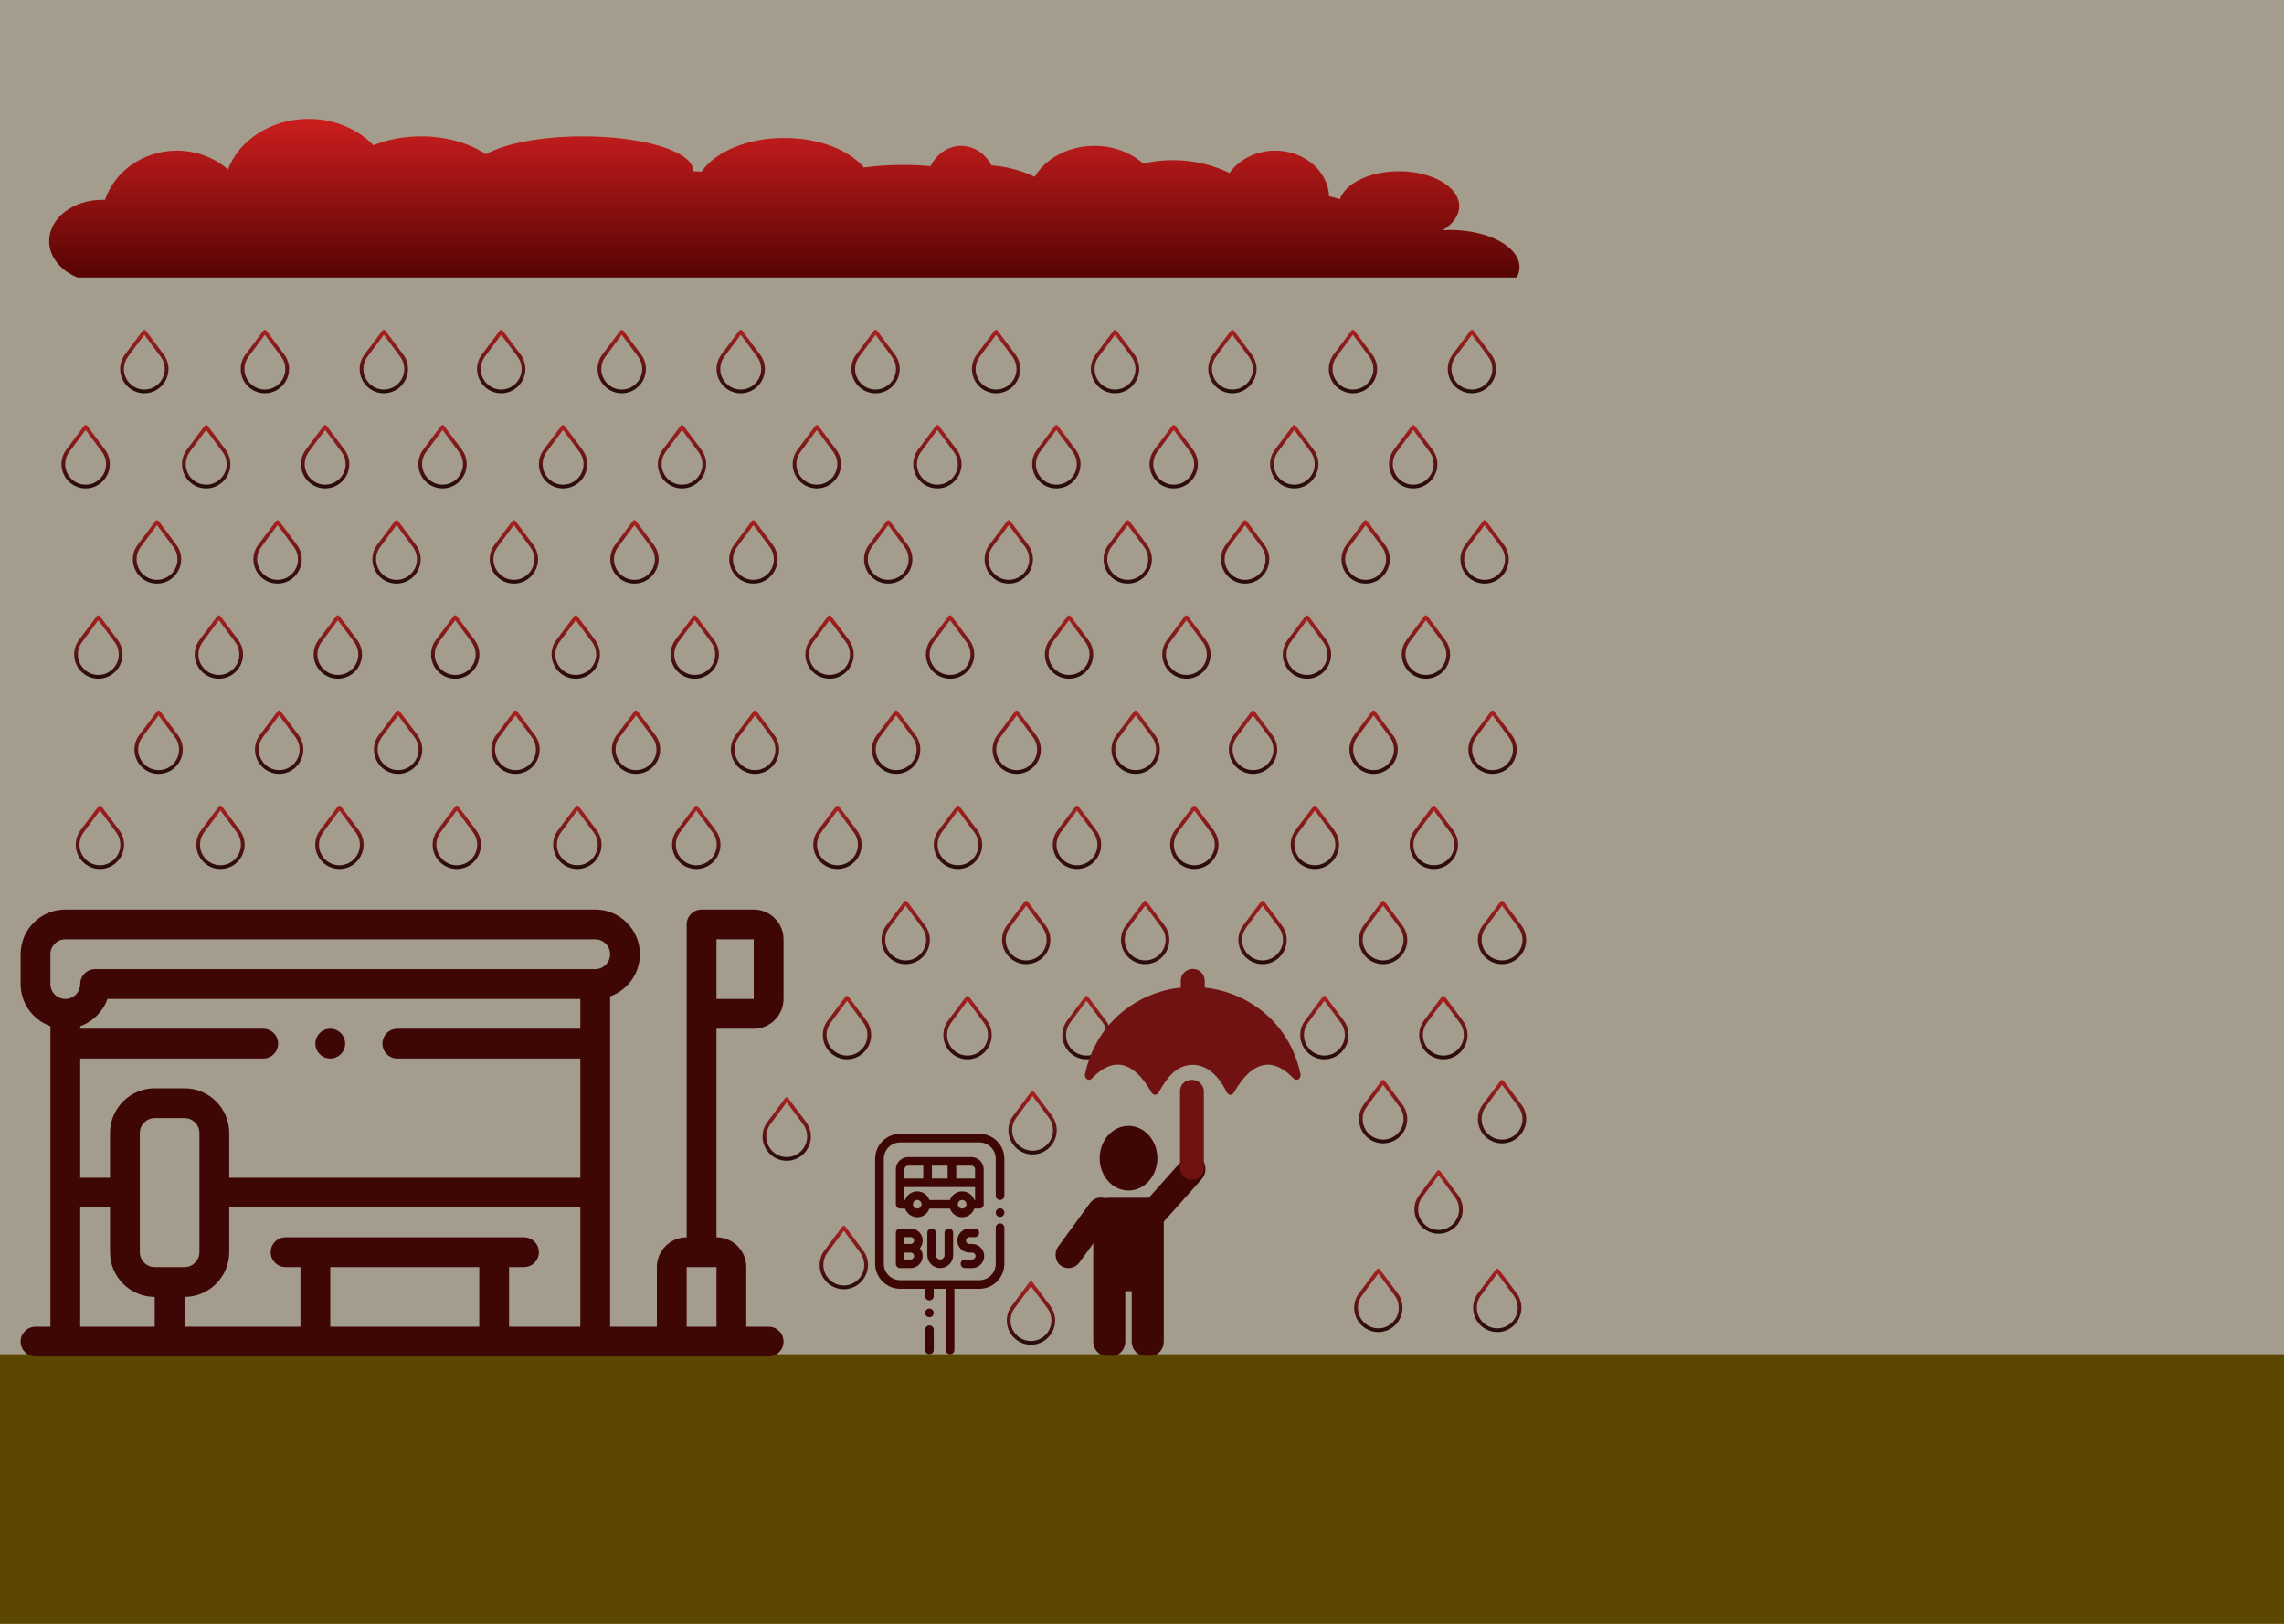<svg width="1440" height="1024" viewBox="0 0 1440 1024" fill="none" xmlns="http://www.w3.org/2000/svg">
<rect width="1440" height="1024" fill="#A49C8C"/>
<rect y="854" width="1440" height="170" fill="#5B4700"/>
<g clip-path="url(#clip0)">
<path d="M552 248C543.6 248 536.766 241.131 536.766 232.688C536.766 229.365 537.816 226.208 539.804 223.557L551.061 208.471C551.282 208.175 551.63 208 552 208C552.37 208 552.718 208.175 552.939 208.471L564.194 223.555C566.183 226.206 567.234 229.364 567.234 232.688C567.234 241.131 560.4 248 552 248ZM562.318 224.958L552 211.131C552 211.131 541.681 224.96 541.681 224.961C539.999 227.204 539.109 229.875 539.109 232.688C539.109 239.839 544.892 245.656 552 245.656C559.108 245.656 564.891 239.839 564.891 232.688C564.891 229.875 564.001 227.204 562.318 224.958Z" fill="url(#paint0_linear)"/>
</g>
<g clip-path="url(#clip1)">
<path d="M628 248C619.6 248 612.766 241.131 612.766 232.688C612.766 229.365 613.816 226.208 615.804 223.557L627.061 208.471C627.282 208.175 627.63 208 628 208C628.37 208 628.718 208.175 628.939 208.471L640.194 223.555C642.183 226.206 643.234 229.364 643.234 232.688C643.234 241.131 636.4 248 628 248ZM638.318 224.958L628 211.131C628 211.131 617.681 224.96 617.681 224.961C615.999 227.204 615.109 229.875 615.109 232.688C615.109 239.839 620.892 245.656 628 245.656C635.108 245.656 640.891 239.839 640.891 232.688C640.891 229.875 640.001 227.204 638.318 224.958Z" fill="url(#paint1_linear)"/>
</g>
<g clip-path="url(#clip2)">
<path d="M703 248C694.6 248 687.766 241.131 687.766 232.688C687.766 229.365 688.816 226.208 690.804 223.557L702.061 208.471C702.282 208.175 702.63 208 703 208C703.37 208 703.718 208.175 703.939 208.471L715.194 223.555C717.183 226.206 718.234 229.364 718.234 232.688C718.234 241.131 711.4 248 703 248ZM713.318 224.958L703 211.131C703 211.131 692.681 224.96 692.681 224.961C690.999 227.204 690.109 229.875 690.109 232.688C690.109 239.839 695.892 245.656 703 245.656C710.108 245.656 715.891 239.839 715.891 232.688C715.891 229.875 715.001 227.204 713.318 224.958Z" fill="url(#paint2_linear)"/>
</g>
<g clip-path="url(#clip3)">
<path d="M515 308C506.6 308 499.766 301.131 499.766 292.688C499.766 289.365 500.816 286.208 502.804 283.557L514.061 268.471C514.282 268.175 514.63 268 515 268C515.37 268 515.718 268.175 515.939 268.471L527.194 283.555C529.183 286.206 530.234 289.364 530.234 292.688C530.234 301.131 523.4 308 515 308ZM525.318 284.958L515 271.131C515 271.131 504.681 284.96 504.681 284.961C502.999 287.204 502.109 289.875 502.109 292.688C502.109 299.839 507.892 305.656 515 305.656C522.108 305.656 527.891 299.839 527.891 292.688C527.891 289.875 527.001 287.204 525.318 284.958Z" fill="url(#paint3_linear)"/>
</g>
<g clip-path="url(#clip4)">
<path d="M591 308C582.6 308 575.766 301.131 575.766 292.688C575.766 289.365 576.816 286.208 578.804 283.557L590.061 268.471C590.282 268.175 590.63 268 591 268C591.37 268 591.718 268.175 591.939 268.471L603.194 283.555C605.183 286.206 606.234 289.364 606.234 292.688C606.234 301.131 599.4 308 591 308ZM601.318 284.958L591 271.131C591 271.131 580.681 284.96 580.681 284.961C578.999 287.204 578.109 289.875 578.109 292.688C578.109 299.839 583.892 305.656 591 305.656C598.108 305.656 603.891 299.839 603.891 292.688C603.891 289.875 603.001 287.204 601.318 284.958Z" fill="url(#paint4_linear)"/>
</g>
<g clip-path="url(#clip5)">
<path d="M666 308C657.6 308 650.766 301.131 650.766 292.688C650.766 289.365 651.816 286.208 653.804 283.557L665.061 268.471C665.282 268.175 665.63 268 666 268C666.37 268 666.718 268.175 666.939 268.471L678.194 283.555C680.183 286.206 681.234 289.364 681.234 292.688C681.234 301.131 674.4 308 666 308ZM676.318 284.958L666 271.131C666 271.131 655.681 284.96 655.681 284.961C653.999 287.204 653.109 289.875 653.109 292.688C653.109 299.839 658.892 305.656 666 305.656C673.108 305.656 678.891 299.839 678.891 292.688C678.891 289.875 678.001 287.204 676.318 284.958Z" fill="url(#paint5_linear)"/>
</g>
<g clip-path="url(#clip6)">
<path d="M777 248C768.6 248 761.766 241.131 761.766 232.688C761.766 229.365 762.816 226.208 764.804 223.557L776.061 208.471C776.282 208.175 776.63 208 777 208C777.37 208 777.718 208.175 777.939 208.471L789.194 223.555C791.183 226.206 792.234 229.364 792.234 232.688C792.234 241.131 785.4 248 777 248ZM787.318 224.958L777 211.131C777 211.131 766.681 224.96 766.681 224.961C764.999 227.204 764.109 229.875 764.109 232.688C764.109 239.839 769.892 245.656 777 245.656C784.108 245.656 789.891 239.839 789.891 232.688C789.891 229.875 789.001 227.204 787.318 224.958Z" fill="url(#paint6_linear)"/>
</g>
<g clip-path="url(#clip7)">
<path d="M853 248C844.6 248 837.766 241.131 837.766 232.688C837.766 229.365 838.816 226.208 840.804 223.557L852.061 208.471C852.282 208.175 852.63 208 853 208C853.37 208 853.718 208.175 853.939 208.471L865.194 223.555C867.183 226.206 868.234 229.364 868.234 232.688C868.234 241.131 861.4 248 853 248ZM863.318 224.958L853 211.131C853 211.131 842.681 224.96 842.681 224.961C840.999 227.204 840.109 229.875 840.109 232.688C840.109 239.839 845.892 245.656 853 245.656C860.108 245.656 865.891 239.839 865.891 232.688C865.891 229.875 865.001 227.204 863.318 224.958Z" fill="url(#paint7_linear)"/>
</g>
<g clip-path="url(#clip8)">
<path d="M928 248C919.6 248 912.766 241.131 912.766 232.688C912.766 229.365 913.816 226.208 915.804 223.557L927.061 208.471C927.282 208.175 927.63 208 928 208C928.37 208 928.718 208.175 928.939 208.471L940.194 223.555C942.183 226.206 943.234 229.364 943.234 232.688C943.234 241.131 936.4 248 928 248ZM938.318 224.958L928 211.131C928 211.131 917.681 224.96 917.681 224.961C915.999 227.204 915.109 229.875 915.109 232.688C915.109 239.839 920.892 245.656 928 245.656C935.108 245.656 940.891 239.839 940.891 232.688C940.891 229.875 940.001 227.204 938.318 224.958Z" fill="url(#paint8_linear)"/>
</g>
<g clip-path="url(#clip9)">
<path d="M740 308C731.6 308 724.766 301.131 724.766 292.688C724.766 289.365 725.816 286.208 727.804 283.557L739.061 268.471C739.282 268.175 739.63 268 740 268C740.37 268 740.718 268.175 740.939 268.471L752.194 283.555C754.183 286.206 755.234 289.364 755.234 292.688C755.234 301.131 748.4 308 740 308ZM750.318 284.958L740 271.131C740 271.131 729.681 284.96 729.681 284.961C727.999 287.204 727.109 289.875 727.109 292.688C727.109 299.839 732.892 305.656 740 305.656C747.108 305.656 752.891 299.839 752.891 292.688C752.891 289.875 752.001 287.204 750.318 284.958Z" fill="url(#paint9_linear)"/>
</g>
<g clip-path="url(#clip10)">
<path d="M816 308C807.6 308 800.766 301.131 800.766 292.688C800.766 289.365 801.816 286.208 803.804 283.557L815.061 268.471C815.282 268.175 815.63 268 816 268C816.37 268 816.718 268.175 816.939 268.471L828.194 283.555C830.183 286.206 831.234 289.364 831.234 292.688C831.234 301.131 824.4 308 816 308ZM826.318 284.958L816 271.131C816 271.131 805.681 284.96 805.681 284.961C803.999 287.204 803.109 289.875 803.109 292.688C803.109 299.839 808.892 305.656 816 305.656C823.108 305.656 828.891 299.839 828.891 292.688C828.891 289.875 828.001 287.204 826.318 284.958Z" fill="url(#paint10_linear)"/>
</g>
<g clip-path="url(#clip11)">
<path d="M891 308C882.6 308 875.766 301.131 875.766 292.688C875.766 289.365 876.816 286.208 878.804 283.557L890.061 268.471C890.282 268.175 890.63 268 891 268C891.37 268 891.718 268.175 891.939 268.471L903.194 283.555C905.183 286.206 906.234 289.364 906.234 292.688C906.234 301.131 899.4 308 891 308ZM901.318 284.958L891 271.131C891 271.131 880.681 284.96 880.681 284.961C878.999 287.204 878.109 289.875 878.109 292.688C878.109 299.839 883.892 305.656 891 305.656C898.108 305.656 903.891 299.839 903.891 292.688C903.891 289.875 903.001 287.204 901.318 284.958Z" fill="url(#paint11_linear)"/>
</g>
<g clip-path="url(#clip12)">
<path d="M560 368C551.6 368 544.766 361.131 544.766 352.688C544.766 349.365 545.816 346.208 547.804 343.557L559.061 328.471C559.282 328.175 559.63 328 560 328C560.37 328 560.718 328.175 560.939 328.471L572.194 343.555C574.183 346.206 575.234 349.364 575.234 352.688C575.234 361.131 568.4 368 560 368ZM570.318 344.958L560 331.131C560 331.131 549.681 344.96 549.681 344.961C547.999 347.204 547.109 349.875 547.109 352.688C547.109 359.839 552.892 365.656 560 365.656C567.108 365.656 572.891 359.839 572.891 352.688C572.891 349.875 572.001 347.204 570.318 344.958Z" fill="url(#paint12_linear)"/>
</g>
<g clip-path="url(#clip13)">
<path d="M636 368C627.6 368 620.766 361.131 620.766 352.688C620.766 349.365 621.816 346.208 623.804 343.557L635.061 328.471C635.282 328.175 635.63 328 636 328C636.37 328 636.718 328.175 636.939 328.471L648.194 343.555C650.183 346.206 651.234 349.364 651.234 352.688C651.234 361.131 644.4 368 636 368ZM646.318 344.958L636 331.131C636 331.131 625.681 344.96 625.681 344.961C623.999 347.204 623.109 349.875 623.109 352.688C623.109 359.839 628.892 365.656 636 365.656C643.108 365.656 648.891 359.839 648.891 352.688C648.891 349.875 648.001 347.204 646.318 344.958Z" fill="url(#paint13_linear)"/>
</g>
<g clip-path="url(#clip14)">
<path d="M711 368C702.6 368 695.766 361.131 695.766 352.688C695.766 349.365 696.816 346.208 698.804 343.557L710.061 328.471C710.282 328.175 710.63 328 711 328C711.37 328 711.718 328.175 711.939 328.471L723.194 343.555C725.183 346.206 726.234 349.364 726.234 352.688C726.234 361.131 719.4 368 711 368ZM721.318 344.958L711 331.131C711 331.131 700.681 344.96 700.681 344.961C698.999 347.204 698.109 349.875 698.109 352.688C698.109 359.839 703.892 365.656 711 365.656C718.108 365.656 723.891 359.839 723.891 352.688C723.891 349.875 723.001 347.204 721.318 344.958Z" fill="url(#paint14_linear)"/>
</g>
<g clip-path="url(#clip15)">
<path d="M523 428C514.6 428 507.766 421.131 507.766 412.688C507.766 409.365 508.816 406.208 510.804 403.557L522.061 388.471C522.282 388.175 522.63 388 523 388C523.37 388 523.718 388.175 523.939 388.471L535.194 403.555C537.183 406.206 538.234 409.364 538.234 412.688C538.234 421.131 531.4 428 523 428ZM533.318 404.958L523 391.131C523 391.131 512.681 404.96 512.681 404.961C510.999 407.204 510.109 409.875 510.109 412.688C510.109 419.839 515.892 425.656 523 425.656C530.108 425.656 535.891 419.839 535.891 412.688C535.891 409.875 535.001 407.204 533.318 404.958Z" fill="url(#paint15_linear)"/>
</g>
<g clip-path="url(#clip16)">
<path d="M599 428C590.6 428 583.766 421.131 583.766 412.688C583.766 409.365 584.816 406.208 586.804 403.557L598.061 388.471C598.282 388.175 598.63 388 599 388C599.37 388 599.718 388.175 599.939 388.471L611.194 403.555C613.183 406.206 614.234 409.364 614.234 412.688C614.234 421.131 607.4 428 599 428ZM609.318 404.958L599 391.131C599 391.131 588.681 404.96 588.681 404.961C586.999 407.204 586.109 409.875 586.109 412.688C586.109 419.839 591.892 425.656 599 425.656C606.108 425.656 611.891 419.839 611.891 412.688C611.891 409.875 611.001 407.204 609.318 404.958Z" fill="url(#paint16_linear)"/>
</g>
<g clip-path="url(#clip17)">
<path d="M674 428C665.6 428 658.766 421.131 658.766 412.688C658.766 409.365 659.816 406.208 661.804 403.557L673.061 388.471C673.282 388.175 673.63 388 674 388C674.37 388 674.718 388.175 674.939 388.471L686.194 403.555C688.183 406.206 689.234 409.364 689.234 412.688C689.234 421.131 682.4 428 674 428ZM684.318 404.958L674 391.131C674 391.131 663.681 404.96 663.681 404.961C661.999 407.204 661.109 409.875 661.109 412.688C661.109 419.839 666.892 425.656 674 425.656C681.108 425.656 686.891 419.839 686.891 412.688C686.891 409.875 686.001 407.204 684.318 404.958Z" fill="url(#paint17_linear)"/>
</g>
<g clip-path="url(#clip18)">
<path d="M785 368C776.6 368 769.766 361.131 769.766 352.688C769.766 349.365 770.816 346.208 772.804 343.557L784.061 328.471C784.282 328.175 784.63 328 785 328C785.37 328 785.718 328.175 785.939 328.471L797.194 343.555C799.183 346.206 800.234 349.364 800.234 352.688C800.234 361.131 793.4 368 785 368ZM795.318 344.958L785 331.131C785 331.131 774.681 344.96 774.681 344.961C772.999 347.204 772.109 349.875 772.109 352.688C772.109 359.839 777.892 365.656 785 365.656C792.108 365.656 797.891 359.839 797.891 352.688C797.891 349.875 797.001 347.204 795.318 344.958Z" fill="url(#paint18_linear)"/>
</g>
<g clip-path="url(#clip19)">
<path d="M861 368C852.6 368 845.766 361.131 845.766 352.688C845.766 349.365 846.816 346.208 848.804 343.557L860.061 328.471C860.282 328.175 860.63 328 861 328C861.37 328 861.718 328.175 861.939 328.471L873.194 343.555C875.183 346.206 876.234 349.364 876.234 352.688C876.234 361.131 869.4 368 861 368ZM871.318 344.958L861 331.131C861 331.131 850.681 344.96 850.681 344.961C848.999 347.204 848.109 349.875 848.109 352.688C848.109 359.839 853.892 365.656 861 365.656C868.108 365.656 873.891 359.839 873.891 352.688C873.891 349.875 873.001 347.204 871.318 344.958Z" fill="url(#paint19_linear)"/>
</g>
<g clip-path="url(#clip20)">
<path d="M936 368C927.6 368 920.766 361.131 920.766 352.688C920.766 349.365 921.816 346.208 923.804 343.557L935.061 328.471C935.282 328.175 935.63 328 936 328C936.37 328 936.718 328.175 936.939 328.471L948.194 343.555C950.183 346.206 951.234 349.364 951.234 352.688C951.234 361.131 944.4 368 936 368ZM946.318 344.958L936 331.131C936 331.131 925.681 344.96 925.681 344.961C923.999 347.204 923.109 349.875 923.109 352.688C923.109 359.839 928.892 365.656 936 365.656C943.108 365.656 948.891 359.839 948.891 352.688C948.891 349.875 948.001 347.204 946.318 344.958Z" fill="url(#paint20_linear)"/>
</g>
<g clip-path="url(#clip21)">
<path d="M748 428C739.6 428 732.766 421.131 732.766 412.688C732.766 409.365 733.816 406.208 735.804 403.557L747.061 388.471C747.282 388.175 747.63 388 748 388C748.37 388 748.718 388.175 748.939 388.471L760.194 403.555C762.183 406.206 763.234 409.364 763.234 412.688C763.234 421.131 756.4 428 748 428ZM758.318 404.958L748 391.131C748 391.131 737.681 404.96 737.681 404.961C735.999 407.204 735.109 409.875 735.109 412.688C735.109 419.839 740.892 425.656 748 425.656C755.108 425.656 760.891 419.839 760.891 412.688C760.891 409.875 760.001 407.204 758.318 404.958Z" fill="url(#paint21_linear)"/>
</g>
<g clip-path="url(#clip22)">
<path d="M824 428C815.6 428 808.766 421.131 808.766 412.688C808.766 409.365 809.816 406.208 811.804 403.557L823.061 388.471C823.282 388.175 823.63 388 824 388C824.37 388 824.718 388.175 824.939 388.471L836.194 403.555C838.183 406.206 839.234 409.364 839.234 412.688C839.234 421.131 832.4 428 824 428ZM834.318 404.958L824 391.131C824 391.131 813.681 404.96 813.681 404.961C811.999 407.204 811.109 409.875 811.109 412.688C811.109 419.839 816.892 425.656 824 425.656C831.108 425.656 836.891 419.839 836.891 412.688C836.891 409.875 836.001 407.204 834.318 404.958Z" fill="url(#paint22_linear)"/>
</g>
<g clip-path="url(#clip23)">
<path d="M899 428C890.6 428 883.766 421.131 883.766 412.688C883.766 409.365 884.816 406.208 886.804 403.557L898.061 388.471C898.282 388.175 898.63 388 899 388C899.37 388 899.718 388.175 899.939 388.471L911.194 403.555C913.183 406.206 914.234 409.364 914.234 412.688C914.234 421.131 907.4 428 899 428ZM909.318 404.958L899 391.131C899 391.131 888.681 404.96 888.681 404.961C886.999 407.204 886.109 409.875 886.109 412.688C886.109 419.839 891.892 425.656 899 425.656C906.108 425.656 911.891 419.839 911.891 412.688C911.891 409.875 911.001 407.204 909.318 404.958Z" fill="url(#paint23_linear)"/>
</g>
<g clip-path="url(#clip24)">
<path d="M91 248C82.6 248 75.766 241.131 75.766 232.688C75.766 229.365 76.816 226.208 78.804 223.557L90.061 208.471C90.282 208.175 90.63 208 91 208C91.37 208 91.718 208.175 91.939 208.471L103.194 223.555C105.183 226.206 106.234 229.364 106.234 232.688C106.234 241.131 99.4 248 91 248ZM101.318 224.958L91 211.131C91 211.131 80.681 224.96 80.681 224.961C78.999 227.204 78.109 229.875 78.109 232.688C78.109 239.839 83.892 245.656 91 245.656C98.108 245.656 103.891 239.839 103.891 232.688C103.891 229.875 103.001 227.204 101.318 224.958Z" fill="url(#paint24_linear)"/>
</g>
<g clip-path="url(#clip25)">
<path d="M167 248C158.6 248 151.766 241.131 151.766 232.688C151.766 229.365 152.816 226.208 154.804 223.557L166.061 208.471C166.282 208.175 166.63 208 167 208C167.37 208 167.718 208.175 167.939 208.471L179.194 223.555C181.183 226.206 182.234 229.364 182.234 232.688C182.234 241.131 175.4 248 167 248ZM177.318 224.958L167 211.131C167 211.131 156.681 224.96 156.681 224.961C154.999 227.204 154.109 229.875 154.109 232.688C154.109 239.839 159.892 245.656 167 245.656C174.108 245.656 179.891 239.839 179.891 232.688C179.891 229.875 179.001 227.204 177.318 224.958Z" fill="url(#paint25_linear)"/>
</g>
<g clip-path="url(#clip26)">
<path d="M242 248C233.6 248 226.766 241.131 226.766 232.688C226.766 229.365 227.816 226.208 229.804 223.557L241.061 208.471C241.282 208.175 241.63 208 242 208C242.37 208 242.718 208.175 242.939 208.471L254.194 223.555C256.183 226.206 257.234 229.364 257.234 232.688C257.234 241.131 250.4 248 242 248ZM252.318 224.958L242 211.131C242 211.131 231.681 224.96 231.681 224.961C229.999 227.204 229.109 229.875 229.109 232.688C229.109 239.839 234.892 245.656 242 245.656C249.108 245.656 254.891 239.839 254.891 232.688C254.891 229.875 254.001 227.204 252.318 224.958Z" fill="url(#paint26_linear)"/>
</g>
<g clip-path="url(#clip27)">
<path d="M54 308C45.6 308 38.766 301.131 38.766 292.688C38.766 289.365 39.816 286.208 41.804 283.557L53.061 268.471C53.282 268.175 53.63 268 54 268C54.37 268 54.718 268.175 54.939 268.471L66.194 283.555C68.183 286.206 69.234 289.364 69.234 292.688C69.234 301.131 62.4 308 54 308ZM64.318 284.958L54 271.131C54 271.131 43.681 284.96 43.681 284.961C41.998 287.204 41.109 289.875 41.109 292.688C41.109 299.839 46.892 305.656 54 305.656C61.108 305.656 66.891 299.839 66.891 292.688C66.891 289.875 66.001 287.204 64.318 284.958Z" fill="url(#paint27_linear)"/>
</g>
<g clip-path="url(#clip28)">
<path d="M130 308C121.6 308 114.766 301.131 114.766 292.688C114.766 289.365 115.816 286.208 117.804 283.557L129.061 268.471C129.282 268.175 129.63 268 130 268C130.37 268 130.718 268.175 130.939 268.471L142.194 283.555C144.183 286.206 145.234 289.364 145.234 292.688C145.234 301.131 138.4 308 130 308ZM140.318 284.958L130 271.131C130 271.131 119.681 284.96 119.681 284.961C117.999 287.204 117.109 289.875 117.109 292.688C117.109 299.839 122.892 305.656 130 305.656C137.108 305.656 142.891 299.839 142.891 292.688C142.891 289.875 142.001 287.204 140.318 284.958Z" fill="url(#paint28_linear)"/>
</g>
<g clip-path="url(#clip29)">
<path d="M205 308C196.6 308 189.766 301.131 189.766 292.688C189.766 289.365 190.816 286.208 192.804 283.557L204.061 268.471C204.282 268.175 204.63 268 205 268C205.37 268 205.718 268.175 205.939 268.471L217.194 283.555C219.183 286.206 220.234 289.364 220.234 292.688C220.234 301.131 213.4 308 205 308ZM215.318 284.958L205 271.131C205 271.131 194.681 284.96 194.681 284.961C192.999 287.204 192.109 289.875 192.109 292.688C192.109 299.839 197.892 305.656 205 305.656C212.108 305.656 217.891 299.839 217.891 292.688C217.891 289.875 217.001 287.204 215.318 284.958Z" fill="url(#paint29_linear)"/>
</g>
<g clip-path="url(#clip30)">
<path d="M316 248C307.6 248 300.766 241.131 300.766 232.688C300.766 229.365 301.816 226.208 303.804 223.557L315.061 208.471C315.282 208.175 315.63 208 316 208C316.37 208 316.718 208.175 316.939 208.471L328.194 223.555C330.183 226.206 331.234 229.364 331.234 232.688C331.234 241.131 324.4 248 316 248ZM326.318 224.958L316 211.131C316 211.131 305.681 224.96 305.681 224.961C303.999 227.204 303.109 229.875 303.109 232.688C303.109 239.839 308.892 245.656 316 245.656C323.108 245.656 328.891 239.839 328.891 232.688C328.891 229.875 328.001 227.204 326.318 224.958Z" fill="url(#paint30_linear)"/>
</g>
<g clip-path="url(#clip31)">
<path d="M392 248C383.6 248 376.766 241.131 376.766 232.688C376.766 229.365 377.816 226.208 379.804 223.557L391.061 208.471C391.282 208.175 391.63 208 392 208C392.37 208 392.718 208.175 392.939 208.471L404.194 223.555C406.183 226.206 407.234 229.364 407.234 232.688C407.234 241.131 400.4 248 392 248ZM402.318 224.958L392 211.131C392 211.131 381.681 224.96 381.681 224.961C379.999 227.204 379.109 229.875 379.109 232.688C379.109 239.839 384.892 245.656 392 245.656C399.108 245.656 404.891 239.839 404.891 232.688C404.891 229.875 404.001 227.204 402.318 224.958Z" fill="url(#paint31_linear)"/>
</g>
<g clip-path="url(#clip32)">
<path d="M467 248C458.6 248 451.766 241.131 451.766 232.688C451.766 229.365 452.816 226.208 454.804 223.557L466.061 208.471C466.282 208.175 466.63 208 467 208C467.37 208 467.718 208.175 467.939 208.471L479.194 223.555C481.183 226.206 482.234 229.364 482.234 232.688C482.234 241.131 475.4 248 467 248ZM477.318 224.958L467 211.131C467 211.131 456.681 224.96 456.681 224.961C454.999 227.204 454.109 229.875 454.109 232.688C454.109 239.839 459.892 245.656 467 245.656C474.108 245.656 479.891 239.839 479.891 232.688C479.891 229.875 479.001 227.204 477.318 224.958Z" fill="url(#paint32_linear)"/>
</g>
<g clip-path="url(#clip33)">
<path d="M279 308C270.6 308 263.766 301.131 263.766 292.688C263.766 289.365 264.816 286.208 266.804 283.557L278.061 268.471C278.282 268.175 278.63 268 279 268C279.37 268 279.718 268.175 279.939 268.471L291.194 283.555C293.183 286.206 294.234 289.364 294.234 292.688C294.234 301.131 287.4 308 279 308ZM289.318 284.958L279 271.131C279 271.131 268.681 284.96 268.681 284.961C266.999 287.204 266.109 289.875 266.109 292.688C266.109 299.839 271.892 305.656 279 305.656C286.108 305.656 291.891 299.839 291.891 292.688C291.891 289.875 291.001 287.204 289.318 284.958Z" fill="url(#paint33_linear)"/>
</g>
<g clip-path="url(#clip34)">
<path d="M355 308C346.6 308 339.766 301.131 339.766 292.688C339.766 289.365 340.816 286.208 342.804 283.557L354.061 268.471C354.282 268.175 354.63 268 355 268C355.37 268 355.718 268.175 355.939 268.471L367.194 283.555C369.183 286.206 370.234 289.364 370.234 292.688C370.234 301.131 363.4 308 355 308ZM365.318 284.958L355 271.131C355 271.131 344.681 284.96 344.681 284.961C342.999 287.204 342.109 289.875 342.109 292.688C342.109 299.839 347.892 305.656 355 305.656C362.108 305.656 367.891 299.839 367.891 292.688C367.891 289.875 367.001 287.204 365.318 284.958Z" fill="url(#paint34_linear)"/>
</g>
<g clip-path="url(#clip35)">
<path d="M430 308C421.6 308 414.766 301.131 414.766 292.688C414.766 289.365 415.816 286.208 417.804 283.557L429.061 268.471C429.282 268.175 429.63 268 430 268C430.37 268 430.718 268.175 430.939 268.471L442.194 283.555C444.183 286.206 445.234 289.364 445.234 292.688C445.234 301.131 438.4 308 430 308ZM440.318 284.958L430 271.131C430 271.131 419.681 284.96 419.681 284.961C417.999 287.204 417.109 289.875 417.109 292.688C417.109 299.839 422.892 305.656 430 305.656C437.108 305.656 442.891 299.839 442.891 292.688C442.891 289.875 442.001 287.204 440.318 284.958Z" fill="url(#paint35_linear)"/>
</g>
<g clip-path="url(#clip36)">
<path d="M99 368C90.6 368 83.766 361.131 83.766 352.688C83.766 349.365 84.816 346.208 86.804 343.557L98.061 328.471C98.282 328.175 98.63 328 99 328C99.37 328 99.718 328.175 99.939 328.471L111.194 343.555C113.183 346.206 114.234 349.364 114.234 352.688C114.234 361.131 107.4 368 99 368ZM109.318 344.958L99 331.131C99 331.131 88.681 344.96 88.681 344.961C86.999 347.204 86.109 349.875 86.109 352.688C86.109 359.839 91.892 365.656 99 365.656C106.108 365.656 111.891 359.839 111.891 352.688C111.891 349.875 111.001 347.204 109.318 344.958Z" fill="url(#paint36_linear)"/>
</g>
<g clip-path="url(#clip37)">
<path d="M175 368C166.6 368 159.766 361.131 159.766 352.688C159.766 349.365 160.816 346.208 162.804 343.557L174.061 328.471C174.282 328.175 174.63 328 175 328C175.37 328 175.718 328.175 175.939 328.471L187.194 343.555C189.183 346.206 190.234 349.364 190.234 352.688C190.234 361.131 183.4 368 175 368ZM185.318 344.958L175 331.131C175 331.131 164.681 344.96 164.681 344.961C162.999 347.204 162.109 349.875 162.109 352.688C162.109 359.839 167.892 365.656 175 365.656C182.108 365.656 187.891 359.839 187.891 352.688C187.891 349.875 187.001 347.204 185.318 344.958Z" fill="url(#paint37_linear)"/>
</g>
<g clip-path="url(#clip38)">
<path d="M250 368C241.6 368 234.766 361.131 234.766 352.688C234.766 349.365 235.816 346.208 237.804 343.557L249.061 328.471C249.282 328.175 249.63 328 250 328C250.37 328 250.718 328.175 250.939 328.471L262.194 343.555C264.183 346.206 265.234 349.364 265.234 352.688C265.234 361.131 258.4 368 250 368ZM260.318 344.958L250 331.131C250 331.131 239.681 344.96 239.681 344.961C237.999 347.204 237.109 349.875 237.109 352.688C237.109 359.839 242.892 365.656 250 365.656C257.108 365.656 262.891 359.839 262.891 352.688C262.891 349.875 262.001 347.204 260.318 344.958Z" fill="url(#paint38_linear)"/>
</g>
<g clip-path="url(#clip39)">
<path d="M62 428C53.6 428 46.766 421.131 46.766 412.688C46.766 409.365 47.816 406.208 49.804 403.557L61.061 388.471C61.282 388.175 61.63 388 62 388C62.37 388 62.718 388.175 62.939 388.471L74.194 403.555C76.183 406.206 77.234 409.364 77.234 412.688C77.234 421.131 70.4 428 62 428ZM72.318 404.958L62 391.131C62 391.131 51.681 404.96 51.681 404.961C49.998 407.204 49.109 409.875 49.109 412.688C49.109 419.839 54.892 425.656 62 425.656C69.108 425.656 74.891 419.839 74.891 412.688C74.891 409.875 74.001 407.204 72.318 404.958Z" fill="url(#paint39_linear)"/>
</g>
<g clip-path="url(#clip40)">
<path d="M138 428C129.6 428 122.766 421.131 122.766 412.688C122.766 409.365 123.816 406.208 125.804 403.557L137.061 388.471C137.282 388.175 137.63 388 138 388C138.37 388 138.718 388.175 138.939 388.471L150.194 403.555C152.183 406.206 153.234 409.364 153.234 412.688C153.234 421.131 146.4 428 138 428ZM148.318 404.958L138 391.131C138 391.131 127.681 404.96 127.681 404.961C125.999 407.204 125.109 409.875 125.109 412.688C125.109 419.839 130.892 425.656 138 425.656C145.108 425.656 150.891 419.839 150.891 412.688C150.891 409.875 150.001 407.204 148.318 404.958Z" fill="url(#paint40_linear)"/>
</g>
<g clip-path="url(#clip41)">
<path d="M213 428C204.6 428 197.766 421.131 197.766 412.688C197.766 409.365 198.816 406.208 200.804 403.557L212.061 388.471C212.282 388.175 212.63 388 213 388C213.37 388 213.718 388.175 213.939 388.471L225.194 403.555C227.183 406.206 228.234 409.364 228.234 412.688C228.234 421.131 221.4 428 213 428ZM223.318 404.958L213 391.131C213 391.131 202.681 404.96 202.681 404.961C200.999 407.204 200.109 409.875 200.109 412.688C200.109 419.839 205.892 425.656 213 425.656C220.108 425.656 225.891 419.839 225.891 412.688C225.891 409.875 225.001 407.204 223.318 404.958Z" fill="url(#paint41_linear)"/>
</g>
<g clip-path="url(#clip42)">
<path d="M324 368C315.6 368 308.766 361.131 308.766 352.688C308.766 349.365 309.816 346.208 311.804 343.557L323.061 328.471C323.282 328.175 323.63 328 324 328C324.37 328 324.718 328.175 324.939 328.471L336.194 343.555C338.183 346.206 339.234 349.364 339.234 352.688C339.234 361.131 332.4 368 324 368ZM334.318 344.958L324 331.131C324 331.131 313.681 344.96 313.681 344.961C311.999 347.204 311.109 349.875 311.109 352.688C311.109 359.839 316.892 365.656 324 365.656C331.108 365.656 336.891 359.839 336.891 352.688C336.891 349.875 336.001 347.204 334.318 344.958Z" fill="url(#paint42_linear)"/>
</g>
<g clip-path="url(#clip43)">
<path d="M400 368C391.6 368 384.766 361.131 384.766 352.688C384.766 349.365 385.816 346.208 387.804 343.557L399.061 328.471C399.282 328.175 399.63 328 400 328C400.37 328 400.718 328.175 400.939 328.471L412.194 343.555C414.183 346.206 415.234 349.364 415.234 352.688C415.234 361.131 408.4 368 400 368ZM410.318 344.958L400 331.131C400 331.131 389.681 344.96 389.681 344.961C387.999 347.204 387.109 349.875 387.109 352.688C387.109 359.839 392.892 365.656 400 365.656C407.108 365.656 412.891 359.839 412.891 352.688C412.891 349.875 412.001 347.204 410.318 344.958Z" fill="url(#paint43_linear)"/>
</g>
<g clip-path="url(#clip44)">
<path d="M475 368C466.6 368 459.766 361.131 459.766 352.688C459.766 349.365 460.816 346.208 462.804 343.557L474.061 328.471C474.282 328.175 474.63 328 475 328C475.37 328 475.718 328.175 475.939 328.471L487.194 343.555C489.183 346.206 490.234 349.364 490.234 352.688C490.234 361.131 483.4 368 475 368ZM485.318 344.958L475 331.131C475 331.131 464.681 344.96 464.681 344.961C462.999 347.204 462.109 349.875 462.109 352.688C462.109 359.839 467.892 365.656 475 365.656C482.108 365.656 487.891 359.839 487.891 352.688C487.891 349.875 487.001 347.204 485.318 344.958Z" fill="url(#paint44_linear)"/>
</g>
<g clip-path="url(#clip45)">
<path d="M287 428C278.6 428 271.766 421.131 271.766 412.688C271.766 409.365 272.816 406.208 274.804 403.557L286.061 388.471C286.282 388.175 286.63 388 287 388C287.37 388 287.718 388.175 287.939 388.471L299.194 403.555C301.183 406.206 302.234 409.364 302.234 412.688C302.234 421.131 295.4 428 287 428ZM297.318 404.958L287 391.131C287 391.131 276.681 404.96 276.681 404.961C274.999 407.204 274.109 409.875 274.109 412.688C274.109 419.839 279.892 425.656 287 425.656C294.108 425.656 299.891 419.839 299.891 412.688C299.891 409.875 299.001 407.204 297.318 404.958Z" fill="url(#paint45_linear)"/>
</g>
<g clip-path="url(#clip46)">
<path d="M363 428C354.6 428 347.766 421.131 347.766 412.688C347.766 409.365 348.816 406.208 350.804 403.557L362.061 388.471C362.282 388.175 362.63 388 363 388C363.37 388 363.718 388.175 363.939 388.471L375.194 403.555C377.183 406.206 378.234 409.364 378.234 412.688C378.234 421.131 371.4 428 363 428ZM373.318 404.958L363 391.131C363 391.131 352.681 404.96 352.681 404.961C350.999 407.204 350.109 409.875 350.109 412.688C350.109 419.839 355.892 425.656 363 425.656C370.108 425.656 375.891 419.839 375.891 412.688C375.891 409.875 375.001 407.204 373.318 404.958Z" fill="url(#paint46_linear)"/>
</g>
<g clip-path="url(#clip47)">
<path d="M438 428C429.6 428 422.766 421.131 422.766 412.688C422.766 409.365 423.816 406.208 425.804 403.557L437.061 388.471C437.282 388.175 437.63 388 438 388C438.37 388 438.718 388.175 438.939 388.471L450.194 403.555C452.183 406.206 453.234 409.364 453.234 412.688C453.234 421.131 446.4 428 438 428ZM448.318 404.958L438 391.131C438 391.131 427.681 404.96 427.681 404.961C425.999 407.204 425.109 409.875 425.109 412.688C425.109 419.839 430.892 425.656 438 425.656C445.108 425.656 450.891 419.839 450.891 412.688C450.891 409.875 450.001 407.204 448.318 404.958Z" fill="url(#paint47_linear)"/>
</g>
<g clip-path="url(#clip48)">
<path d="M100 488C91.6 488 84.766 481.131 84.766 472.688C84.766 469.365 85.816 466.208 87.804 463.557L99.061 448.471C99.282 448.175 99.63 448 100 448C100.37 448 100.718 448.175 100.939 448.471L112.194 463.555C114.183 466.206 115.234 469.364 115.234 472.688C115.234 481.131 108.4 488 100 488ZM110.318 464.958L100 451.131C100 451.131 89.681 464.96 89.681 464.961C87.999 467.204 87.109 469.875 87.109 472.688C87.109 479.839 92.892 485.656 100 485.656C107.108 485.656 112.891 479.839 112.891 472.688C112.891 469.875 112.001 467.204 110.318 464.958Z" fill="url(#paint48_linear)"/>
</g>
<g clip-path="url(#clip49)">
<path d="M176 488C167.6 488 160.766 481.131 160.766 472.688C160.766 469.365 161.816 466.208 163.804 463.557L175.061 448.471C175.282 448.175 175.63 448 176 448C176.37 448 176.718 448.175 176.939 448.471L188.194 463.555C190.183 466.206 191.234 469.364 191.234 472.688C191.234 481.131 184.4 488 176 488ZM186.318 464.958L176 451.131C176 451.131 165.681 464.96 165.681 464.961C163.999 467.204 163.109 469.875 163.109 472.688C163.109 479.839 168.892 485.656 176 485.656C183.108 485.656 188.891 479.839 188.891 472.688C188.891 469.875 188.001 467.204 186.318 464.958Z" fill="url(#paint49_linear)"/>
</g>
<g clip-path="url(#clip50)">
<path d="M251 488C242.6 488 235.766 481.131 235.766 472.688C235.766 469.365 236.816 466.208 238.804 463.557L250.061 448.471C250.282 448.175 250.63 448 251 448C251.37 448 251.718 448.175 251.939 448.471L263.194 463.555C265.183 466.206 266.234 469.364 266.234 472.688C266.234 481.131 259.4 488 251 488ZM261.318 464.958L251 451.131C251 451.131 240.681 464.96 240.681 464.961C238.999 467.204 238.109 469.875 238.109 472.688C238.109 479.839 243.892 485.656 251 485.656C258.108 485.656 263.891 479.839 263.891 472.688C263.891 469.875 263.001 467.204 261.318 464.958Z" fill="url(#paint50_linear)"/>
</g>
<g clip-path="url(#clip51)">
<path d="M63 548C54.6 548 47.766 541.131 47.766 532.688C47.766 529.365 48.816 526.208 50.804 523.557L62.061 508.471C62.282 508.175 62.63 508 63 508C63.37 508 63.718 508.175 63.939 508.471L75.194 523.555C77.183 526.206 78.234 529.364 78.234 532.688C78.234 541.131 71.4 548 63 548ZM73.318 524.958L63 511.131C63 511.131 52.681 524.96 52.681 524.961C50.998 527.204 50.109 529.875 50.109 532.688C50.109 539.839 55.892 545.656 63 545.656C70.108 545.656 75.891 539.839 75.891 532.688C75.891 529.875 75.001 527.204 73.318 524.958Z" fill="url(#paint51_linear)"/>
</g>
<g clip-path="url(#clip52)">
<path d="M139 548C130.6 548 123.766 541.131 123.766 532.688C123.766 529.365 124.816 526.208 126.804 523.557L138.061 508.471C138.282 508.175 138.63 508 139 508C139.37 508 139.718 508.175 139.939 508.471L151.194 523.555C153.183 526.206 154.234 529.364 154.234 532.688C154.234 541.131 147.4 548 139 548ZM149.318 524.958L139 511.131C139 511.131 128.681 524.96 128.681 524.961C126.999 527.204 126.109 529.875 126.109 532.688C126.109 539.839 131.892 545.656 139 545.656C146.108 545.656 151.891 539.839 151.891 532.688C151.891 529.875 151.001 527.204 149.318 524.958Z" fill="url(#paint52_linear)"/>
</g>
<g clip-path="url(#clip53)">
<path d="M214 548C205.6 548 198.766 541.131 198.766 532.688C198.766 529.365 199.816 526.208 201.804 523.557L213.061 508.471C213.282 508.175 213.63 508 214 508C214.37 508 214.718 508.175 214.939 508.471L226.194 523.555C228.183 526.206 229.234 529.364 229.234 532.688C229.234 541.131 222.4 548 214 548ZM224.318 524.958L214 511.131C214 511.131 203.681 524.96 203.681 524.961C201.999 527.204 201.109 529.875 201.109 532.688C201.109 539.839 206.892 545.656 214 545.656C221.108 545.656 226.891 539.839 226.891 532.688C226.891 529.875 226.001 527.204 224.318 524.958Z" fill="url(#paint53_linear)"/>
</g>
<g clip-path="url(#clip54)">
<path d="M325 488C316.6 488 309.766 481.131 309.766 472.688C309.766 469.365 310.816 466.208 312.804 463.557L324.061 448.471C324.282 448.175 324.63 448 325 448C325.37 448 325.718 448.175 325.939 448.471L337.194 463.555C339.183 466.206 340.234 469.364 340.234 472.688C340.234 481.131 333.4 488 325 488ZM335.318 464.958L325 451.131C325 451.131 314.681 464.96 314.681 464.961C312.999 467.204 312.109 469.875 312.109 472.688C312.109 479.839 317.892 485.656 325 485.656C332.108 485.656 337.891 479.839 337.891 472.688C337.891 469.875 337.001 467.204 335.318 464.958Z" fill="url(#paint54_linear)"/>
</g>
<g clip-path="url(#clip55)">
<path d="M401 488C392.6 488 385.766 481.131 385.766 472.688C385.766 469.365 386.816 466.208 388.804 463.557L400.061 448.471C400.282 448.175 400.63 448 401 448C401.37 448 401.718 448.175 401.939 448.471L413.194 463.555C415.183 466.206 416.234 469.364 416.234 472.688C416.234 481.131 409.4 488 401 488ZM411.318 464.958L401 451.131C401 451.131 390.681 464.96 390.681 464.961C388.999 467.204 388.109 469.875 388.109 472.688C388.109 479.839 393.892 485.656 401 485.656C408.108 485.656 413.891 479.839 413.891 472.688C413.891 469.875 413.001 467.204 411.318 464.958Z" fill="url(#paint55_linear)"/>
</g>
<g clip-path="url(#clip56)">
<path d="M476 488C467.6 488 460.766 481.131 460.766 472.688C460.766 469.365 461.816 466.208 463.804 463.557L475.061 448.471C475.282 448.175 475.63 448 476 448C476.37 448 476.718 448.175 476.939 448.471L488.194 463.555C490.183 466.206 491.234 469.364 491.234 472.688C491.234 481.131 484.4 488 476 488ZM486.318 464.958L476 451.131C476 451.131 465.681 464.96 465.681 464.961C463.999 467.204 463.109 469.875 463.109 472.688C463.109 479.839 468.892 485.656 476 485.656C483.108 485.656 488.891 479.839 488.891 472.688C488.891 469.875 488.001 467.204 486.318 464.958Z" fill="url(#paint56_linear)"/>
</g>
<g clip-path="url(#clip57)">
<path d="M288 548C279.6 548 272.766 541.131 272.766 532.688C272.766 529.365 273.816 526.208 275.804 523.557L287.061 508.471C287.282 508.175 287.63 508 288 508C288.37 508 288.718 508.175 288.939 508.471L300.194 523.555C302.183 526.206 303.234 529.364 303.234 532.688C303.234 541.131 296.4 548 288 548ZM298.318 524.958L288 511.131C288 511.131 277.681 524.96 277.681 524.961C275.999 527.204 275.109 529.875 275.109 532.688C275.109 539.839 280.892 545.656 288 545.656C295.108 545.656 300.891 539.839 300.891 532.688C300.891 529.875 300.001 527.204 298.318 524.958Z" fill="url(#paint57_linear)"/>
</g>
<g clip-path="url(#clip58)">
<path d="M364 548C355.6 548 348.766 541.131 348.766 532.688C348.766 529.365 349.816 526.208 351.804 523.557L363.061 508.471C363.282 508.175 363.63 508 364 508C364.37 508 364.718 508.175 364.939 508.471L376.194 523.555C378.183 526.206 379.234 529.364 379.234 532.688C379.234 541.131 372.4 548 364 548ZM374.318 524.958L364 511.131C364 511.131 353.681 524.96 353.681 524.961C351.999 527.204 351.109 529.875 351.109 532.688C351.109 539.839 356.892 545.656 364 545.656C371.108 545.656 376.891 539.839 376.891 532.688C376.891 529.875 376.001 527.204 374.318 524.958Z" fill="url(#paint58_linear)"/>
</g>
<g clip-path="url(#clip59)">
<path d="M439 548C430.6 548 423.766 541.131 423.766 532.688C423.766 529.365 424.816 526.208 426.804 523.557L438.061 508.471C438.282 508.175 438.63 508 439 508C439.37 508 439.718 508.175 439.939 508.471L451.194 523.555C453.183 526.206 454.234 529.364 454.234 532.688C454.234 541.131 447.4 548 439 548ZM449.318 524.958L439 511.131C439 511.131 428.681 524.96 428.681 524.961C426.999 527.204 426.109 529.875 426.109 532.688C426.109 539.839 431.892 545.656 439 545.656C446.108 545.656 451.891 539.839 451.891 532.688C451.891 529.875 451.001 527.204 449.318 524.958Z" fill="url(#paint59_linear)"/>
</g>
<g clip-path="url(#clip60)">
<path d="M565 488C556.6 488 549.766 481.131 549.766 472.688C549.766 469.365 550.816 466.208 552.804 463.557L564.061 448.471C564.282 448.175 564.63 448 565 448C565.37 448 565.718 448.175 565.939 448.471L577.194 463.555C579.183 466.206 580.234 469.364 580.234 472.688C580.234 481.131 573.4 488 565 488ZM575.318 464.958L565 451.131C565 451.131 554.681 464.96 554.681 464.961C552.999 467.204 552.109 469.875 552.109 472.688C552.109 479.839 557.892 485.656 565 485.656C572.108 485.656 577.891 479.839 577.891 472.688C577.891 469.875 577.001 467.204 575.318 464.958Z" fill="url(#paint60_linear)"/>
</g>
<g clip-path="url(#clip61)">
<path d="M641 488C632.6 488 625.766 481.131 625.766 472.688C625.766 469.365 626.816 466.208 628.804 463.557L640.061 448.471C640.282 448.175 640.63 448 641 448C641.37 448 641.718 448.175 641.939 448.471L653.194 463.555C655.183 466.206 656.234 469.364 656.234 472.688C656.234 481.131 649.4 488 641 488ZM651.318 464.958L641 451.131C641 451.131 630.681 464.96 630.681 464.961C628.999 467.204 628.109 469.875 628.109 472.688C628.109 479.839 633.892 485.656 641 485.656C648.108 485.656 653.891 479.839 653.891 472.688C653.891 469.875 653.001 467.204 651.318 464.958Z" fill="url(#paint61_linear)"/>
</g>
<g clip-path="url(#clip62)">
<path d="M716 488C707.6 488 700.766 481.131 700.766 472.688C700.766 469.365 701.816 466.208 703.804 463.557L715.061 448.471C715.282 448.175 715.63 448 716 448C716.37 448 716.718 448.175 716.939 448.471L728.194 463.555C730.183 466.206 731.234 469.364 731.234 472.688C731.234 481.131 724.4 488 716 488ZM726.318 464.958L716 451.131C716 451.131 705.681 464.96 705.681 464.961C703.999 467.204 703.109 469.875 703.109 472.688C703.109 479.839 708.892 485.656 716 485.656C723.108 485.656 728.891 479.839 728.891 472.688C728.891 469.875 728.001 467.204 726.318 464.958Z" fill="url(#paint62_linear)"/>
</g>
<g clip-path="url(#clip63)">
<path d="M528 548C519.6 548 512.766 541.131 512.766 532.688C512.766 529.365 513.816 526.208 515.804 523.557L527.061 508.471C527.282 508.175 527.63 508 528 508C528.37 508 528.718 508.175 528.939 508.471L540.194 523.555C542.183 526.206 543.234 529.364 543.234 532.688C543.234 541.131 536.4 548 528 548ZM538.318 524.958L528 511.131C528 511.131 517.681 524.96 517.681 524.961C515.999 527.204 515.109 529.875 515.109 532.688C515.109 539.839 520.892 545.656 528 545.656C535.108 545.656 540.891 539.839 540.891 532.688C540.891 529.875 540.001 527.204 538.318 524.958Z" fill="url(#paint63_linear)"/>
</g>
<g clip-path="url(#clip64)">
<path d="M604 548C595.6 548 588.766 541.131 588.766 532.688C588.766 529.365 589.816 526.208 591.804 523.557L603.061 508.471C603.282 508.175 603.63 508 604 508C604.37 508 604.718 508.175 604.939 508.471L616.194 523.555C618.183 526.206 619.234 529.364 619.234 532.688C619.234 541.131 612.4 548 604 548ZM614.318 524.958L604 511.131C604 511.131 593.681 524.96 593.681 524.961C591.999 527.204 591.109 529.875 591.109 532.688C591.109 539.839 596.892 545.656 604 545.656C611.108 545.656 616.891 539.839 616.891 532.688C616.891 529.875 616.001 527.204 614.318 524.958Z" fill="url(#paint64_linear)"/>
</g>
<g clip-path="url(#clip65)">
<path d="M679 548C670.6 548 663.766 541.131 663.766 532.688C663.766 529.365 664.816 526.208 666.804 523.557L678.061 508.471C678.282 508.175 678.63 508 679 508C679.37 508 679.718 508.175 679.939 508.471L691.194 523.555C693.183 526.206 694.234 529.364 694.234 532.688C694.234 541.131 687.4 548 679 548ZM689.318 524.958L679 511.131C679 511.131 668.681 524.96 668.681 524.961C666.999 527.204 666.109 529.875 666.109 532.688C666.109 539.839 671.892 545.656 679 545.656C686.108 545.656 691.891 539.839 691.891 532.688C691.891 529.875 691.001 527.204 689.318 524.958Z" fill="url(#paint65_linear)"/>
</g>
<g clip-path="url(#clip66)">
<path d="M790 488C781.6 488 774.766 481.131 774.766 472.688C774.766 469.365 775.816 466.208 777.804 463.557L789.061 448.471C789.282 448.175 789.63 448 790 448C790.37 448 790.718 448.175 790.939 448.471L802.194 463.555C804.183 466.206 805.234 469.364 805.234 472.688C805.234 481.131 798.4 488 790 488ZM800.318 464.958L790 451.131C790 451.131 779.681 464.96 779.681 464.961C777.999 467.204 777.109 469.875 777.109 472.688C777.109 479.839 782.892 485.656 790 485.656C797.108 485.656 802.891 479.839 802.891 472.688C802.891 469.875 802.001 467.204 800.318 464.958Z" fill="url(#paint66_linear)"/>
</g>
<g clip-path="url(#clip67)">
<path d="M866 488C857.6 488 850.766 481.131 850.766 472.688C850.766 469.365 851.816 466.208 853.804 463.557L865.061 448.471C865.282 448.175 865.63 448 866 448C866.37 448 866.718 448.175 866.939 448.471L878.194 463.555C880.183 466.206 881.234 469.364 881.234 472.688C881.234 481.131 874.4 488 866 488ZM876.318 464.958L866 451.131C866 451.131 855.681 464.96 855.681 464.961C853.999 467.204 853.109 469.875 853.109 472.688C853.109 479.839 858.892 485.656 866 485.656C873.108 485.656 878.891 479.839 878.891 472.688C878.891 469.875 878.001 467.204 876.318 464.958Z" fill="url(#paint67_linear)"/>
</g>
<g clip-path="url(#clip68)">
<path d="M941 488C932.6 488 925.766 481.131 925.766 472.688C925.766 469.365 926.816 466.208 928.804 463.557L940.061 448.471C940.282 448.175 940.63 448 941 448C941.37 448 941.718 448.175 941.939 448.471L953.194 463.555C955.183 466.206 956.234 469.364 956.234 472.688C956.234 481.131 949.4 488 941 488ZM951.318 464.958L941 451.131C941 451.131 930.681 464.96 930.681 464.961C928.999 467.204 928.109 469.875 928.109 472.688C928.109 479.839 933.892 485.656 941 485.656C948.108 485.656 953.891 479.839 953.891 472.688C953.891 469.875 953.001 467.204 951.318 464.958Z" fill="url(#paint68_linear)"/>
</g>
<g clip-path="url(#clip69)">
<path d="M753 548C744.6 548 737.766 541.131 737.766 532.688C737.766 529.365 738.816 526.208 740.804 523.557L752.061 508.471C752.282 508.175 752.63 508 753 508C753.37 508 753.718 508.175 753.939 508.471L765.194 523.555C767.183 526.206 768.234 529.364 768.234 532.688C768.234 541.131 761.4 548 753 548ZM763.318 524.958L753 511.131C753 511.131 742.681 524.96 742.681 524.961C740.999 527.204 740.109 529.875 740.109 532.688C740.109 539.839 745.892 545.656 753 545.656C760.108 545.656 765.891 539.839 765.891 532.688C765.891 529.875 765.001 527.204 763.318 524.958Z" fill="url(#paint69_linear)"/>
</g>
<g clip-path="url(#clip70)">
<path d="M829 548C820.6 548 813.766 541.131 813.766 532.688C813.766 529.365 814.816 526.208 816.804 523.557L828.061 508.471C828.282 508.175 828.63 508 829 508C829.37 508 829.718 508.175 829.939 508.471L841.194 523.555C843.183 526.206 844.234 529.364 844.234 532.688C844.234 541.131 837.4 548 829 548ZM839.318 524.958L829 511.131C829 511.131 818.681 524.96 818.681 524.961C816.999 527.204 816.109 529.875 816.109 532.688C816.109 539.839 821.892 545.656 829 545.656C836.108 545.656 841.891 539.839 841.891 532.688C841.891 529.875 841.001 527.204 839.318 524.958Z" fill="url(#paint70_linear)"/>
</g>
<g clip-path="url(#clip71)">
<path d="M904 548C895.6 548 888.766 541.131 888.766 532.688C888.766 529.365 889.816 526.208 891.804 523.557L903.061 508.471C903.282 508.175 903.63 508 904 508C904.37 508 904.718 508.175 904.939 508.471L916.194 523.555C918.183 526.206 919.234 529.364 919.234 532.688C919.234 541.131 912.4 548 904 548ZM914.318 524.958L904 511.131C904 511.131 893.681 524.96 893.681 524.961C891.999 527.204 891.109 529.875 891.109 532.688C891.109 539.839 896.892 545.656 904 545.656C911.108 545.656 916.891 539.839 916.891 532.688C916.891 529.875 916.001 527.204 914.318 524.958Z" fill="url(#paint71_linear)"/>
</g>
<g clip-path="url(#clip72)">
<path d="M571 608C562.6 608 555.766 601.131 555.766 592.688C555.766 589.365 556.816 586.208 558.804 583.557L570.061 568.471C570.282 568.175 570.63 568 571 568C571.37 568 571.718 568.175 571.939 568.471L583.194 583.555C585.183 586.206 586.234 589.364 586.234 592.688C586.234 601.131 579.4 608 571 608ZM581.318 584.958L571 571.131C571 571.131 560.681 584.96 560.681 584.961C558.999 587.204 558.109 589.875 558.109 592.688C558.109 599.839 563.892 605.656 571 605.656C578.108 605.656 583.891 599.839 583.891 592.688C583.891 589.875 583.001 587.204 581.318 584.958Z" fill="url(#paint72_linear)"/>
</g>
<g clip-path="url(#clip73)">
<path d="M647 608C638.6 608 631.766 601.131 631.766 592.688C631.766 589.365 632.816 586.208 634.804 583.557L646.061 568.471C646.282 568.175 646.63 568 647 568C647.37 568 647.718 568.175 647.939 568.471L659.194 583.555C661.183 586.206 662.234 589.364 662.234 592.688C662.234 601.131 655.4 608 647 608ZM657.318 584.958L647 571.131C647 571.131 636.681 584.96 636.681 584.961C634.999 587.204 634.109 589.875 634.109 592.688C634.109 599.839 639.892 605.656 647 605.656C654.108 605.656 659.891 599.839 659.891 592.688C659.891 589.875 659.001 587.204 657.318 584.958Z" fill="url(#paint73_linear)"/>
</g>
<g clip-path="url(#clip74)">
<path d="M722 608C713.6 608 706.766 601.131 706.766 592.688C706.766 589.365 707.816 586.208 709.804 583.557L721.061 568.471C721.282 568.175 721.63 568 722 568C722.37 568 722.718 568.175 722.939 568.471L734.194 583.555C736.183 586.206 737.234 589.364 737.234 592.688C737.234 601.131 730.4 608 722 608ZM732.318 584.958L722 571.131C722 571.131 711.681 584.96 711.681 584.961C709.999 587.204 709.109 589.875 709.109 592.688C709.109 599.839 714.892 605.656 722 605.656C729.108 605.656 734.891 599.839 734.891 592.688C734.891 589.875 734.001 587.204 732.318 584.958Z" fill="url(#paint74_linear)"/>
</g>
<g clip-path="url(#clip75)">
<path d="M534 668C525.6 668 518.766 661.131 518.766 652.688C518.766 649.365 519.816 646.208 521.804 643.557L533.061 628.471C533.282 628.175 533.63 628 534 628C534.37 628 534.718 628.175 534.939 628.471L546.194 643.555C548.183 646.206 549.234 649.364 549.234 652.688C549.234 661.131 542.4 668 534 668ZM544.318 644.958L534 631.131C534 631.131 523.681 644.96 523.681 644.961C521.999 647.204 521.109 649.875 521.109 652.688C521.109 659.839 526.892 665.656 534 665.656C541.108 665.656 546.891 659.839 546.891 652.688C546.891 649.875 546.001 647.204 544.318 644.958Z" fill="url(#paint75_linear)"/>
</g>
<g clip-path="url(#clip76)">
<path d="M610 668C601.6 668 594.766 661.131 594.766 652.688C594.766 649.365 595.816 646.208 597.804 643.557L609.061 628.471C609.282 628.175 609.63 628 610 628C610.37 628 610.718 628.175 610.939 628.471L622.194 643.555C624.183 646.206 625.234 649.364 625.234 652.688C625.234 661.131 618.4 668 610 668ZM620.318 644.958L610 631.131C610 631.131 599.681 644.96 599.681 644.961C597.999 647.204 597.109 649.875 597.109 652.688C597.109 659.839 602.892 665.656 610 665.656C617.108 665.656 622.891 659.839 622.891 652.688C622.891 649.875 622.001 647.204 620.318 644.958Z" fill="url(#paint76_linear)"/>
</g>
<g clip-path="url(#clip77)">
<path d="M685 668C676.6 668 669.766 661.131 669.766 652.688C669.766 649.365 670.816 646.208 672.804 643.557L684.061 628.471C684.282 628.175 684.63 628 685 628C685.37 628 685.718 628.175 685.939 628.471L697.194 643.555C699.183 646.206 700.234 649.364 700.234 652.688C700.234 661.131 693.4 668 685 668ZM695.318 644.958L685 631.131C685 631.131 674.681 644.96 674.681 644.961C672.999 647.204 672.109 649.875 672.109 652.688C672.109 659.839 677.892 665.656 685 665.656C692.108 665.656 697.891 659.839 697.891 652.688C697.891 649.875 697.001 647.204 695.318 644.958Z" fill="url(#paint77_linear)"/>
</g>
<g clip-path="url(#clip78)">
<path d="M796 608C787.6 608 780.766 601.131 780.766 592.688C780.766 589.365 781.816 586.208 783.804 583.557L795.061 568.471C795.282 568.175 795.63 568 796 568C796.37 568 796.718 568.175 796.939 568.471L808.194 583.555C810.183 586.206 811.234 589.364 811.234 592.688C811.234 601.131 804.4 608 796 608ZM806.318 584.958L796 571.131C796 571.131 785.681 584.96 785.681 584.961C783.999 587.204 783.109 589.875 783.109 592.688C783.109 599.839 788.892 605.656 796 605.656C803.108 605.656 808.891 599.839 808.891 592.688C808.891 589.875 808.001 587.204 806.318 584.958Z" fill="url(#paint78_linear)"/>
</g>
<g clip-path="url(#clip79)">
<path d="M872 608C863.6 608 856.766 601.131 856.766 592.688C856.766 589.365 857.816 586.208 859.804 583.557L871.061 568.471C871.282 568.175 871.63 568 872 568C872.37 568 872.718 568.175 872.939 568.471L884.194 583.555C886.183 586.206 887.234 589.364 887.234 592.688C887.234 601.131 880.4 608 872 608ZM882.318 584.958L872 571.131C872 571.131 861.681 584.96 861.681 584.961C859.999 587.204 859.109 589.875 859.109 592.688C859.109 599.839 864.892 605.656 872 605.656C879.108 605.656 884.891 599.839 884.891 592.688C884.891 589.875 884.001 587.204 882.318 584.958Z" fill="url(#paint79_linear)"/>
</g>
<g clip-path="url(#clip80)">
<path d="M947 608C938.6 608 931.766 601.131 931.766 592.688C931.766 589.365 932.816 586.208 934.804 583.557L946.061 568.471C946.282 568.175 946.63 568 947 568C947.37 568 947.718 568.175 947.939 568.471L959.194 583.555C961.183 586.206 962.234 589.364 962.234 592.688C962.234 601.131 955.4 608 947 608ZM957.318 584.958L947 571.131C947 571.131 936.681 584.96 936.681 584.961C934.999 587.204 934.109 589.875 934.109 592.688C934.109 599.839 939.892 605.656 947 605.656C954.108 605.656 959.891 599.839 959.891 592.688C959.891 589.875 959.001 587.204 957.318 584.958Z" fill="url(#paint80_linear)"/>
</g>
<g clip-path="url(#clip81)">
<path d="M759 668C750.6 668 743.766 661.131 743.766 652.688C743.766 649.365 744.816 646.208 746.804 643.557L758.061 628.471C758.282 628.175 758.63 628 759 628C759.37 628 759.718 628.175 759.939 628.471L771.194 643.555C773.183 646.206 774.234 649.364 774.234 652.688C774.234 661.131 767.4 668 759 668ZM769.318 644.958L759 631.131C759 631.131 748.681 644.96 748.681 644.961C746.999 647.204 746.109 649.875 746.109 652.688C746.109 659.839 751.892 665.656 759 665.656C766.108 665.656 771.891 659.839 771.891 652.688C771.891 649.875 771.001 647.204 769.318 644.958Z" fill="url(#paint81_linear)"/>
</g>
<g clip-path="url(#clip82)">
<path d="M835 668C826.6 668 819.766 661.131 819.766 652.688C819.766 649.365 820.816 646.208 822.804 643.557L834.061 628.471C834.282 628.175 834.63 628 835 628C835.37 628 835.718 628.175 835.939 628.471L847.194 643.555C849.183 646.206 850.234 649.364 850.234 652.688C850.234 661.131 843.4 668 835 668ZM845.318 644.958L835 631.131C835 631.131 824.681 644.96 824.681 644.961C822.999 647.204 822.109 649.875 822.109 652.688C822.109 659.839 827.892 665.656 835 665.656C842.108 665.656 847.891 659.839 847.891 652.688C847.891 649.875 847.001 647.204 845.318 644.958Z" fill="url(#paint82_linear)"/>
</g>
<g clip-path="url(#clip83)">
<path d="M910 668C901.6 668 894.766 661.131 894.766 652.688C894.766 649.365 895.816 646.208 897.804 643.557L909.061 628.471C909.282 628.175 909.63 628 910 628C910.37 628 910.718 628.175 910.939 628.471L922.194 643.555C924.183 646.206 925.234 649.364 925.234 652.688C925.234 661.131 918.4 668 910 668ZM920.318 644.958L910 631.131C910 631.131 899.681 644.96 899.681 644.961C897.999 647.204 897.109 649.875 897.109 652.688C897.109 659.839 902.892 665.656 910 665.656C917.108 665.656 922.891 659.839 922.891 652.688C922.891 649.875 922.001 647.204 920.318 644.958Z" fill="url(#paint83_linear)"/>
</g>
<g clip-path="url(#clip84)">
<path d="M651 728C642.6 728 635.766 721.131 635.766 712.688C635.766 709.365 636.816 706.208 638.804 703.557L650.061 688.471C650.282 688.175 650.63 688 651 688C651.37 688 651.718 688.175 651.939 688.471L663.194 703.555C665.183 706.206 666.234 709.364 666.234 712.688C666.234 721.131 659.4 728 651 728ZM661.318 704.958L651 691.131C651 691.131 640.681 704.96 640.681 704.961C638.999 707.204 638.109 709.875 638.109 712.688C638.109 719.839 643.892 725.656 651 725.656C658.108 725.656 663.891 719.839 663.891 712.688C663.891 709.875 663.001 707.204 661.318 704.958Z" fill="url(#paint84_linear)"/>
</g>
<g clip-path="url(#clip85)">
<path d="M650 848C641.6 848 634.766 841.131 634.766 832.688C634.766 829.365 635.816 826.208 637.804 823.557L649.061 808.471C649.282 808.175 649.63 808 650 808C650.37 808 650.718 808.175 650.939 808.471L662.194 823.555C664.183 826.206 665.234 829.364 665.234 832.688C665.234 841.131 658.4 848 650 848ZM660.318 824.958L650 811.131C650 811.131 639.681 824.96 639.681 824.961C637.999 827.204 637.109 829.875 637.109 832.688C637.109 839.839 642.892 845.656 650 845.656C657.108 845.656 662.891 839.839 662.891 832.688C662.891 829.875 662.001 827.204 660.318 824.958Z" fill="url(#paint85_linear)"/>
</g>
<g clip-path="url(#clip86)">
<path d="M872 721C863.6 721 856.766 714.131 856.766 705.688C856.766 702.365 857.816 699.208 859.804 696.557L871.061 681.471C871.282 681.175 871.63 681 872 681C872.37 681 872.718 681.175 872.939 681.471L884.194 696.555C886.183 699.206 887.234 702.364 887.234 705.688C887.234 714.131 880.4 721 872 721ZM882.318 697.958L872 684.131C872 684.131 861.681 697.96 861.681 697.961C859.999 700.204 859.109 702.875 859.109 705.688C859.109 712.839 864.892 718.656 872 718.656C879.108 718.656 884.891 712.839 884.891 705.688C884.891 702.875 884.001 700.204 882.318 697.958Z" fill="url(#paint86_linear)"/>
</g>
<g clip-path="url(#clip87)">
<path d="M947 721C938.6 721 931.766 714.131 931.766 705.688C931.766 702.365 932.816 699.208 934.804 696.557L946.061 681.471C946.282 681.175 946.63 681 947 681C947.37 681 947.718 681.175 947.939 681.471L959.194 696.555C961.183 699.206 962.234 702.364 962.234 705.688C962.234 714.131 955.4 721 947 721ZM957.318 697.958L947 684.131C947 684.131 936.681 697.96 936.681 697.961C934.999 700.204 934.109 702.875 934.109 705.688C934.109 712.839 939.892 718.656 947 718.656C954.108 718.656 959.891 712.839 959.891 705.688C959.891 702.875 959.001 700.204 957.318 697.958Z" fill="url(#paint87_linear)"/>
</g>
<g clip-path="url(#clip88)">
<path d="M907 778C898.6 778 891.766 771.131 891.766 762.688C891.766 759.365 892.816 756.208 894.804 753.557L906.061 738.471C906.282 738.175 906.63 738 907 738C907.37 738 907.718 738.175 907.939 738.471L919.194 753.555C921.183 756.206 922.234 759.364 922.234 762.688C922.234 771.131 915.4 778 907 778ZM917.318 754.958L907 741.131C907 741.131 896.681 754.96 896.681 754.961C894.999 757.204 894.109 759.875 894.109 762.688C894.109 769.839 899.892 775.656 907 775.656C914.108 775.656 919.891 769.839 919.891 762.688C919.891 759.875 919.001 757.204 917.318 754.958Z" fill="url(#paint88_linear)"/>
</g>
<g clip-path="url(#clip89)">
<path d="M496 732C487.6 732 480.766 725.131 480.766 716.688C480.766 713.365 481.816 710.208 483.804 707.557L495.061 692.471C495.282 692.175 495.63 692 496 692C496.37 692 496.718 692.175 496.939 692.471L508.194 707.555C510.183 710.206 511.234 713.364 511.234 716.688C511.234 725.131 504.4 732 496 732ZM506.318 708.958L496 695.131C496 695.131 485.681 708.96 485.681 708.961C483.999 711.204 483.109 713.875 483.109 716.688C483.109 723.839 488.892 729.656 496 729.656C503.108 729.656 508.891 723.839 508.891 716.688C508.891 713.875 508.001 711.204 506.318 708.958Z" fill="url(#paint89_linear)"/>
</g>
<g clip-path="url(#clip90)">
<path d="M532 813C523.6 813 516.766 806.131 516.766 797.688C516.766 794.365 517.816 791.208 519.804 788.557L531.061 773.471C531.282 773.175 531.63 773 532 773C532.37 773 532.718 773.175 532.939 773.471L544.194 788.555C546.183 791.206 547.234 794.364 547.234 797.688C547.234 806.131 540.4 813 532 813ZM542.318 789.958L532 776.131C532 776.131 521.681 789.96 521.681 789.961C519.999 792.204 519.109 794.875 519.109 797.688C519.109 804.839 524.892 810.656 532 810.656C539.108 810.656 544.891 804.839 544.891 797.688C544.891 794.875 544.001 792.204 542.318 789.958Z" fill="url(#paint90_linear)"/>
</g>
<g clip-path="url(#clip91)">
<path d="M869 840C860.6 840 853.766 833.131 853.766 824.688C853.766 821.365 854.816 818.208 856.804 815.557L868.061 800.471C868.282 800.175 868.63 800 869 800C869.37 800 869.718 800.175 869.939 800.471L881.194 815.555C883.183 818.206 884.234 821.364 884.234 824.688C884.234 833.131 877.4 840 869 840ZM879.318 816.958L869 803.131C869 803.131 858.681 816.96 858.681 816.961C856.999 819.204 856.109 821.875 856.109 824.688C856.109 831.839 861.892 837.656 869 837.656C876.108 837.656 881.891 831.839 881.891 824.688C881.891 821.875 881.001 819.204 879.318 816.958Z" fill="url(#paint91_linear)"/>
</g>
<g clip-path="url(#clip92)">
<path d="M944 840C935.6 840 928.766 833.131 928.766 824.688C928.766 821.365 929.816 818.208 931.804 815.557L943.061 800.471C943.282 800.175 943.63 800 944 800C944.37 800 944.718 800.175 944.939 800.471L956.194 815.555C958.183 818.206 959.234 821.364 959.234 824.688C959.234 833.131 952.4 840 944 840ZM954.318 816.958L944 803.131C944 803.131 933.681 816.96 933.681 816.961C931.999 819.204 931.109 821.875 931.109 824.688C931.109 831.839 936.892 837.656 944 837.656C951.108 837.656 956.891 831.839 956.891 824.688C956.891 821.875 956.001 819.204 954.318 816.958Z" fill="url(#paint92_linear)"/>
</g>
<path d="M587.903 826.018C587.399 825.513 586.698 825.223 585.984 825.223C585.27 825.223 584.57 825.513 584.065 826.018C583.56 826.523 583.27 827.223 583.27 827.938C583.27 828.652 583.56 829.352 584.065 829.857C584.57 830.362 585.27 830.652 585.984 830.652C586.698 830.652 587.399 830.362 587.903 829.857C588.409 829.352 588.699 828.652 588.699 827.938C588.699 827.223 588.409 826.523 587.903 826.018Z" fill="#3F0606"/>
<path d="M585.984 835.811C584.485 835.811 583.27 837.026 583.27 838.525V851.285C583.27 852.784 584.485 854 585.984 854C587.484 854 588.699 852.784 588.699 851.285V838.525C588.699 837.026 587.484 835.811 585.984 835.811Z" fill="#3F0606"/>
<path d="M630.508 756.734C632.007 756.734 633.223 755.519 633.223 754.019V730.746C633.223 722.064 626.159 715 617.477 715H567.523C558.841 715 551.777 722.064 551.777 730.746V796.988C551.777 805.671 558.841 812.734 567.523 812.734H583.27V817.35C583.27 818.849 584.485 820.064 585.984 820.064C587.484 820.064 588.699 818.849 588.699 817.35V812.734H596.301V851.285C596.301 852.784 597.516 854 599.016 854C600.515 854 601.73 852.784 601.73 851.285V812.734H617.477C626.159 812.734 633.223 805.671 633.223 796.988V774.184C633.223 772.684 632.007 771.469 630.508 771.469C629.009 771.469 627.793 772.684 627.793 774.184V796.988C627.793 802.677 623.165 807.305 617.477 807.305H567.523C561.835 807.305 557.207 802.677 557.207 796.988V730.746C557.207 725.058 561.835 720.43 567.523 720.43H617.477C623.165 720.43 627.793 725.058 627.793 730.746V754.019C627.793 755.519 629.009 756.734 630.508 756.734Z" fill="#3F0606"/>
<path d="M632.427 762.781C631.922 762.276 631.222 761.986 630.508 761.986C629.794 761.986 629.093 762.276 628.588 762.781C628.083 763.286 627.793 763.986 627.793 764.7C627.793 765.415 628.083 766.115 628.588 766.62C629.093 767.125 629.794 767.415 630.508 767.415C631.225 767.415 631.922 767.125 632.427 766.62C632.932 766.115 633.223 765.415 633.223 764.7C633.223 763.986 632.932 763.286 632.427 762.781Z" fill="#3F0606"/>
<path d="M612.397 729.66H572.603C568.305 729.66 564.809 733.157 564.809 737.455V759.449C564.809 760.948 566.024 762.164 567.523 762.164H570.615C571.736 765.324 574.753 767.594 578.292 767.594C581.831 767.594 584.849 765.324 585.97 762.164H598.94C600.06 765.324 603.078 767.594 606.617 767.594C610.156 767.594 613.174 765.324 614.295 762.164H617.477C618.976 762.164 620.191 760.948 620.191 759.449V737.455C620.191 733.157 616.695 729.66 612.397 729.66ZM587.545 735.09H597.455V743.197H587.545V735.09ZM570.238 737.455C570.238 736.151 571.299 735.09 572.603 735.09H582.116V743.197H570.238V737.455ZM580.989 759.753C580.837 761.107 579.686 762.164 578.292 762.164C576.795 762.164 575.578 760.946 575.578 759.449C575.578 757.952 576.795 756.734 578.292 756.734C579.686 756.734 580.837 757.791 580.989 759.145C580.978 759.245 580.971 759.346 580.971 759.449C580.971 759.552 580.978 759.653 580.989 759.753ZM606.617 762.164C605.12 762.164 603.902 760.946 603.902 759.449C603.902 757.952 605.12 756.734 606.617 756.734C608.114 756.734 609.332 757.952 609.332 759.449C609.332 760.946 608.114 762.164 606.617 762.164ZM614.762 756.734H614.295C613.174 753.574 610.156 751.305 606.617 751.305C603.078 751.305 600.06 753.574 598.94 756.734H585.97C584.849 753.574 581.831 751.305 578.292 751.305C574.753 751.305 571.736 753.574 570.615 756.734H570.238V748.627H614.762V756.734ZM614.762 743.197H602.884V735.09H612.397C613.701 735.09 614.762 736.151 614.762 737.455V743.197Z" fill="#3F0606"/>
<path d="M581.736 782.307C581.736 778.115 578.326 774.705 574.135 774.705H567.523C566.024 774.705 564.809 775.921 564.809 777.42V787.193V796.967C564.809 798.466 566.024 799.682 567.523 799.682H574.135C578.326 799.682 581.736 796.272 581.736 792.08C581.736 790.221 581.064 788.516 579.951 787.193C581.064 785.871 581.736 784.166 581.736 782.307ZM574.135 794.252H570.238V789.908H574.135C575.332 789.908 576.307 790.883 576.307 792.08C576.307 793.278 575.332 794.252 574.135 794.252ZM574.135 784.479H570.238V780.135H574.135C575.332 780.135 576.307 781.109 576.307 782.307C576.307 783.504 575.332 784.479 574.135 784.479Z" fill="#3F0606"/>
<path d="M598.228 774.705C596.729 774.705 595.513 775.921 595.513 777.42V791.537C595.513 793.034 594.296 794.252 592.799 794.252C591.302 794.252 590.084 793.034 590.084 791.537V777.42C590.084 775.921 588.868 774.705 587.369 774.705C585.87 774.705 584.654 775.921 584.654 777.42V791.537C584.654 796.028 588.308 799.682 592.799 799.682C597.29 799.682 600.943 796.028 600.943 791.537V777.42C600.943 775.921 599.727 774.705 598.228 774.705Z" fill="#3F0606"/>
<path d="M612.909 784.479H611.184C609.987 784.479 609.013 783.504 609.013 782.307C609.013 781.109 609.987 780.135 611.184 780.135H614.619C616.119 780.135 617.334 778.919 617.334 777.42C617.334 775.921 616.119 774.705 614.619 774.705H611.184C606.993 774.705 603.583 778.115 603.583 782.307C603.583 786.498 606.993 789.908 611.184 789.908H612.909C614.107 789.908 615.081 790.883 615.081 792.08C615.081 793.278 614.107 794.252 612.909 794.252H608.389C606.89 794.252 605.674 795.468 605.674 796.967C605.674 798.466 606.89 799.682 608.389 799.682H612.909C617.101 799.682 620.511 796.272 620.511 792.08C620.511 787.889 617.101 784.479 612.909 784.479Z" fill="#3F0606"/>
<path d="M475.211 648.734C485.571 648.734 494 640.305 494 629.946V592.366C494 582.007 485.571 573.578 475.211 573.578H442.33C437.141 573.578 432.936 577.785 432.936 582.973V780.262C422.575 780.262 414.146 788.691 414.146 799.051V836.633H384.663V836.632V628.328C395.597 624.45 403.452 614.008 403.452 601.76C403.452 586.22 390.809 573.577 375.268 573.577H41.184C25.643 573.577 13 586.221 13 601.761V620.55C13 632.797 20.855 643.24 31.789 647.118V836.632V836.633H22.395C17.206 836.633 13 840.84 13 846.027C13 851.215 17.206 855.422 22.395 855.422H484.605C489.794 855.422 494 851.215 494 846.027C494 840.84 489.794 836.633 484.605 836.633H470.514V799.051C470.514 788.691 462.085 780.262 451.725 780.262V648.733H475.211V648.734ZM302.171 799.052V836.633H208.228V799.052H302.171ZM320.96 799.052H330.355C335.543 799.052 339.749 794.845 339.749 789.657C339.749 784.47 335.543 780.263 330.355 780.263H180.042C174.854 780.263 170.648 784.47 170.648 789.657C170.648 794.845 174.854 799.052 180.042 799.052H189.437V836.633H116.34V817.837C131.88 817.837 144.523 805.194 144.523 789.653V761.469H365.872V836.632V836.633H320.958V799.052H320.96ZM69.368 714.498V742.681H50.578V667.525H165.947C171.135 667.525 175.341 663.318 175.341 658.13C175.341 652.942 171.135 648.736 165.947 648.736H50.578V647.106C58.571 644.269 64.924 637.938 67.757 629.945H365.874V648.736H250.498C245.31 648.736 241.104 652.942 241.104 658.13C241.104 663.318 245.31 667.525 250.498 667.525H365.874V742.681H144.525V714.498C144.525 698.958 131.882 686.315 116.342 686.315H97.553C82.011 686.315 69.368 698.958 69.368 714.498ZM88.157 714.498C88.157 709.318 92.372 705.104 97.552 705.104H116.341C121.521 705.104 125.735 709.318 125.735 714.498V789.654C125.735 794.835 121.521 799.049 116.341 799.049H97.552C92.372 799.049 88.157 794.835 88.157 789.654V714.498ZM31.789 601.761C31.789 596.581 36.003 592.367 41.184 592.367H375.269C380.449 592.367 384.664 596.582 384.664 601.762C384.664 606.942 380.449 611.156 375.269 611.156H59.973C54.784 611.156 50.578 615.362 50.578 620.55C50.578 625.731 46.364 629.946 41.184 629.946C36.003 629.946 31.789 625.731 31.789 620.551V601.761ZM50.578 836.632V761.469H69.368V789.653C69.368 805.194 82.011 817.837 97.552 817.837V836.633L50.578 836.632C50.578 836.633 50.578 836.633 50.578 836.632ZM432.936 836.633V799.051H451.725V836.633H432.936ZM451.725 592.367L475.211 592.366V629.945H451.725V592.367Z" fill="#3F0606"/>
<path d="M208.226 667.525C213.414 667.525 217.62 663.318 217.62 658.13C217.62 652.942 213.414 648.735 208.226 648.735H208.219C203.031 648.735 198.828 652.942 198.828 658.13C198.828 663.318 203.037 667.525 208.226 667.525Z" fill="#3F0606"/>
<rect x="692.072" y="752" width="16.689" height="51" rx="8.345" transform="rotate(36.132 692.072 752)" fill="#3F0606"/>
<path fill-rule="evenodd" clip-rule="evenodd" d="M693.312 730.391C693.312 719.129 701.455 710 711.5 710C721.545 710 729.687 719.129 729.687 730.391C729.687 741.652 721.545 750.781 711.5 750.781C701.455 750.781 693.312 741.652 693.312 730.391ZM757.632 730.779C754.476 727.24 749.358 727.24 746.201 730.779L724.318 755.312H698.681L698.5 755.109V755.5H692L689.5 756.5V755.5H689.5V770.5L688.644 769.692L689.271 770.394V845.938C689.271 850.943 692.89 855 697.354 855H701.396C705.86 855 709.479 850.943 709.479 845.938V814.219H713.521V845.938C713.521 850.943 717.14 855 721.604 855H725.646C730.11 855 733.729 850.943 733.729 845.938V770.394L757.632 743.596C760.789 740.056 760.789 734.319 757.632 730.779Z" fill="#3F0606"/>
<path fill-rule="evenodd" clip-rule="evenodd" d="M759.556 622.793C787.252 625.794 813.177 645.149 819.93 677.361C820.449 679.748 817.946 682.418 815.514 680.055C803.355 667.199 790.109 667.648 778.067 688.799C776.816 691.044 774.549 690.832 773.416 688.799C773.375 688.727 773.303 688.583 773.201 688.376C771.823 685.589 764.858 671.5 752.001 671.5C741.187 671.5 735.355 680.433 730.585 688.799C729.452 690.832 727.185 691.044 725.934 688.799C713.916 667.671 700.764 667.057 688.487 680.055C686.078 682.395 683.552 679.748 684.071 677.361C690.966 645.149 716.655 625.794 744.445 622.793V618.562C744.445 614.379 747.821 611 752.001 611C756.18 611 759.556 614.379 759.556 618.562V622.793Z" fill="#711212"/>
<rect x="744" y="681" width="15" height="63" rx="7" fill="#711212"/>
<path fill-rule="evenodd" clip-rule="evenodd" d="M48.864 175H956.295C957.405 172.936 958 170.755 958 168.5C958 155.521 938.301 145 914 145C912.519 145 911.054 145.039 909.611 145.115C916.051 141.174 920 135.854 920 130C920 117.85 902.987 108 882 108C863.602 108 848.258 115.569 844.752 125.622C842.568 124.903 840.304 124.281 837.972 123.766C837.239 107.77 822.309 95 804 95C791.839 95 781.169 100.633 775.16 109.104C764.772 103.963 752.563 101 739.5 101C732.981 101 726.675 101.738 720.701 103.116C713.036 96.276 702.117 92 690 92C673.482 92 659.192 99.946 652.332 111.501C644.197 107.59 634.947 105.046 625.062 104.26C621.259 96.931 614.147 92 606 92C597.671 92 590.423 97.154 586.688 104.755C581.125 104.26 575.379 104 569.5 104C560.88 104 552.544 104.558 544.655 105.6C535.239 94.548 516.313 87 494.5 87C471.016 87 450.878 95.749 442.351 108.2C440.579 108.088 438.788 108.022 436.981 108.005C436.994 107.837 437 107.669 437 107.5C437 95.626 405.884 86 367.5 86C341.076 86 318.096 90.562 306.341 97.278C296.055 90.329 281.56 86 265.5 86C254.46 86 244.16 88.046 235.457 91.582C225.643 81.443 210.937 75 194.5 75C170.86 75 150.801 88.326 143.726 106.807C135.258 99.478 123.937 95 111.5 95C90.277 95 72.305 108.04 66.214 126.033C65.646 126.011 65.075 126 64.5 126C45.998 126 31 137.641 31 152C31 161.976 38.24 170.64 48.864 175Z" fill="url(#paint93_linear)"/>
<defs>
<linearGradient id="paint0_linear" x1="552" y1="208" x2="552" y2="248" gradientUnits="userSpaceOnUse">
<stop stop-color="#AB2121"/>
<stop offset="1" stop-color="#250B0B"/>
</linearGradient>
<linearGradient id="paint1_linear" x1="628" y1="208" x2="628" y2="248" gradientUnits="userSpaceOnUse">
<stop stop-color="#AB2121"/>
<stop offset="1" stop-color="#250B0B"/>
</linearGradient>
<linearGradient id="paint2_linear" x1="703" y1="208" x2="703" y2="248" gradientUnits="userSpaceOnUse">
<stop stop-color="#AB2121"/>
<stop offset="1" stop-color="#250B0B"/>
</linearGradient>
<linearGradient id="paint3_linear" x1="515" y1="268" x2="515" y2="308" gradientUnits="userSpaceOnUse">
<stop stop-color="#AB2121"/>
<stop offset="1" stop-color="#250B0B"/>
</linearGradient>
<linearGradient id="paint4_linear" x1="591" y1="268" x2="591" y2="308" gradientUnits="userSpaceOnUse">
<stop stop-color="#AB2121"/>
<stop offset="1" stop-color="#250B0B"/>
</linearGradient>
<linearGradient id="paint5_linear" x1="666" y1="268" x2="666" y2="308" gradientUnits="userSpaceOnUse">
<stop stop-color="#AB2121"/>
<stop offset="1" stop-color="#250B0B"/>
</linearGradient>
<linearGradient id="paint6_linear" x1="777" y1="208" x2="777" y2="248" gradientUnits="userSpaceOnUse">
<stop stop-color="#AB2121"/>
<stop offset="1" stop-color="#250B0B"/>
</linearGradient>
<linearGradient id="paint7_linear" x1="853" y1="208" x2="853" y2="248" gradientUnits="userSpaceOnUse">
<stop stop-color="#AB2121"/>
<stop offset="1" stop-color="#250B0B"/>
</linearGradient>
<linearGradient id="paint8_linear" x1="928" y1="208" x2="928" y2="248" gradientUnits="userSpaceOnUse">
<stop stop-color="#AB2121"/>
<stop offset="1" stop-color="#250B0B"/>
</linearGradient>
<linearGradient id="paint9_linear" x1="740" y1="268" x2="740" y2="308" gradientUnits="userSpaceOnUse">
<stop stop-color="#AB2121"/>
<stop offset="1" stop-color="#250B0B"/>
</linearGradient>
<linearGradient id="paint10_linear" x1="816" y1="268" x2="816" y2="308" gradientUnits="userSpaceOnUse">
<stop stop-color="#AB2121"/>
<stop offset="1" stop-color="#250B0B"/>
</linearGradient>
<linearGradient id="paint11_linear" x1="891" y1="268" x2="891" y2="308" gradientUnits="userSpaceOnUse">
<stop stop-color="#AB2121"/>
<stop offset="1" stop-color="#250B0B"/>
</linearGradient>
<linearGradient id="paint12_linear" x1="560" y1="328" x2="560" y2="368" gradientUnits="userSpaceOnUse">
<stop stop-color="#AB2121"/>
<stop offset="1" stop-color="#250B0B"/>
</linearGradient>
<linearGradient id="paint13_linear" x1="636" y1="328" x2="636" y2="368" gradientUnits="userSpaceOnUse">
<stop stop-color="#AB2121"/>
<stop offset="1" stop-color="#250B0B"/>
</linearGradient>
<linearGradient id="paint14_linear" x1="711" y1="328" x2="711" y2="368" gradientUnits="userSpaceOnUse">
<stop stop-color="#AB2121"/>
<stop offset="1" stop-color="#250B0B"/>
</linearGradient>
<linearGradient id="paint15_linear" x1="523" y1="388" x2="523" y2="428" gradientUnits="userSpaceOnUse">
<stop stop-color="#AB2121"/>
<stop offset="1" stop-color="#250B0B"/>
</linearGradient>
<linearGradient id="paint16_linear" x1="599" y1="388" x2="599" y2="428" gradientUnits="userSpaceOnUse">
<stop stop-color="#AB2121"/>
<stop offset="1" stop-color="#250B0B"/>
</linearGradient>
<linearGradient id="paint17_linear" x1="674" y1="388" x2="674" y2="428" gradientUnits="userSpaceOnUse">
<stop stop-color="#AB2121"/>
<stop offset="1" stop-color="#250B0B"/>
</linearGradient>
<linearGradient id="paint18_linear" x1="785" y1="328" x2="785" y2="368" gradientUnits="userSpaceOnUse">
<stop stop-color="#AB2121"/>
<stop offset="1" stop-color="#250B0B"/>
</linearGradient>
<linearGradient id="paint19_linear" x1="861" y1="328" x2="861" y2="368" gradientUnits="userSpaceOnUse">
<stop stop-color="#AB2121"/>
<stop offset="1" stop-color="#250B0B"/>
</linearGradient>
<linearGradient id="paint20_linear" x1="936" y1="328" x2="936" y2="368" gradientUnits="userSpaceOnUse">
<stop stop-color="#AB2121"/>
<stop offset="1" stop-color="#250B0B"/>
</linearGradient>
<linearGradient id="paint21_linear" x1="748" y1="388" x2="748" y2="428" gradientUnits="userSpaceOnUse">
<stop stop-color="#AB2121"/>
<stop offset="1" stop-color="#250B0B"/>
</linearGradient>
<linearGradient id="paint22_linear" x1="824" y1="388" x2="824" y2="428" gradientUnits="userSpaceOnUse">
<stop stop-color="#AB2121"/>
<stop offset="1" stop-color="#250B0B"/>
</linearGradient>
<linearGradient id="paint23_linear" x1="899" y1="388" x2="899" y2="428" gradientUnits="userSpaceOnUse">
<stop stop-color="#AB2121"/>
<stop offset="1" stop-color="#250B0B"/>
</linearGradient>
<linearGradient id="paint24_linear" x1="91" y1="208" x2="91" y2="248" gradientUnits="userSpaceOnUse">
<stop stop-color="#AB2121"/>
<stop offset="1" stop-color="#250B0B"/>
</linearGradient>
<linearGradient id="paint25_linear" x1="167" y1="208" x2="167" y2="248" gradientUnits="userSpaceOnUse">
<stop stop-color="#AB2121"/>
<stop offset="1" stop-color="#250B0B"/>
</linearGradient>
<linearGradient id="paint26_linear" x1="242" y1="208" x2="242" y2="248" gradientUnits="userSpaceOnUse">
<stop stop-color="#AB2121"/>
<stop offset="1" stop-color="#250B0B"/>
</linearGradient>
<linearGradient id="paint27_linear" x1="54" y1="268" x2="54" y2="308" gradientUnits="userSpaceOnUse">
<stop stop-color="#AB2121"/>
<stop offset="1" stop-color="#250B0B"/>
</linearGradient>
<linearGradient id="paint28_linear" x1="130" y1="268" x2="130" y2="308" gradientUnits="userSpaceOnUse">
<stop stop-color="#AB2121"/>
<stop offset="1" stop-color="#250B0B"/>
</linearGradient>
<linearGradient id="paint29_linear" x1="205" y1="268" x2="205" y2="308" gradientUnits="userSpaceOnUse">
<stop stop-color="#AB2121"/>
<stop offset="1" stop-color="#250B0B"/>
</linearGradient>
<linearGradient id="paint30_linear" x1="316" y1="208" x2="316" y2="248" gradientUnits="userSpaceOnUse">
<stop stop-color="#AB2121"/>
<stop offset="1" stop-color="#250B0B"/>
</linearGradient>
<linearGradient id="paint31_linear" x1="392" y1="208" x2="392" y2="248" gradientUnits="userSpaceOnUse">
<stop stop-color="#AB2121"/>
<stop offset="1" stop-color="#250B0B"/>
</linearGradient>
<linearGradient id="paint32_linear" x1="467" y1="208" x2="467" y2="248" gradientUnits="userSpaceOnUse">
<stop stop-color="#AB2121"/>
<stop offset="1" stop-color="#250B0B"/>
</linearGradient>
<linearGradient id="paint33_linear" x1="279" y1="268" x2="279" y2="308" gradientUnits="userSpaceOnUse">
<stop stop-color="#AB2121"/>
<stop offset="1" stop-color="#250B0B"/>
</linearGradient>
<linearGradient id="paint34_linear" x1="355" y1="268" x2="355" y2="308" gradientUnits="userSpaceOnUse">
<stop stop-color="#AB2121"/>
<stop offset="1" stop-color="#250B0B"/>
</linearGradient>
<linearGradient id="paint35_linear" x1="430" y1="268" x2="430" y2="308" gradientUnits="userSpaceOnUse">
<stop stop-color="#AB2121"/>
<stop offset="1" stop-color="#250B0B"/>
</linearGradient>
<linearGradient id="paint36_linear" x1="99" y1="328" x2="99" y2="368" gradientUnits="userSpaceOnUse">
<stop stop-color="#AB2121"/>
<stop offset="1" stop-color="#250B0B"/>
</linearGradient>
<linearGradient id="paint37_linear" x1="175" y1="328" x2="175" y2="368" gradientUnits="userSpaceOnUse">
<stop stop-color="#AB2121"/>
<stop offset="1" stop-color="#250B0B"/>
</linearGradient>
<linearGradient id="paint38_linear" x1="250" y1="328" x2="250" y2="368" gradientUnits="userSpaceOnUse">
<stop stop-color="#AB2121"/>
<stop offset="1" stop-color="#250B0B"/>
</linearGradient>
<linearGradient id="paint39_linear" x1="62" y1="388" x2="62" y2="428" gradientUnits="userSpaceOnUse">
<stop stop-color="#AB2121"/>
<stop offset="1" stop-color="#250B0B"/>
</linearGradient>
<linearGradient id="paint40_linear" x1="138" y1="388" x2="138" y2="428" gradientUnits="userSpaceOnUse">
<stop stop-color="#AB2121"/>
<stop offset="1" stop-color="#250B0B"/>
</linearGradient>
<linearGradient id="paint41_linear" x1="213" y1="388" x2="213" y2="428" gradientUnits="userSpaceOnUse">
<stop stop-color="#AB2121"/>
<stop offset="1" stop-color="#250B0B"/>
</linearGradient>
<linearGradient id="paint42_linear" x1="324" y1="328" x2="324" y2="368" gradientUnits="userSpaceOnUse">
<stop stop-color="#AB2121"/>
<stop offset="1" stop-color="#250B0B"/>
</linearGradient>
<linearGradient id="paint43_linear" x1="400" y1="328" x2="400" y2="368" gradientUnits="userSpaceOnUse">
<stop stop-color="#AB2121"/>
<stop offset="1" stop-color="#250B0B"/>
</linearGradient>
<linearGradient id="paint44_linear" x1="475" y1="328" x2="475" y2="368" gradientUnits="userSpaceOnUse">
<stop stop-color="#AB2121"/>
<stop offset="1" stop-color="#250B0B"/>
</linearGradient>
<linearGradient id="paint45_linear" x1="287" y1="388" x2="287" y2="428" gradientUnits="userSpaceOnUse">
<stop stop-color="#AB2121"/>
<stop offset="1" stop-color="#250B0B"/>
</linearGradient>
<linearGradient id="paint46_linear" x1="363" y1="388" x2="363" y2="428" gradientUnits="userSpaceOnUse">
<stop stop-color="#AB2121"/>
<stop offset="1" stop-color="#250B0B"/>
</linearGradient>
<linearGradient id="paint47_linear" x1="438" y1="388" x2="438" y2="428" gradientUnits="userSpaceOnUse">
<stop stop-color="#AB2121"/>
<stop offset="1" stop-color="#250B0B"/>
</linearGradient>
<linearGradient id="paint48_linear" x1="100" y1="448" x2="100" y2="488" gradientUnits="userSpaceOnUse">
<stop stop-color="#AB2121"/>
<stop offset="1" stop-color="#250B0B"/>
</linearGradient>
<linearGradient id="paint49_linear" x1="176" y1="448" x2="176" y2="488" gradientUnits="userSpaceOnUse">
<stop stop-color="#AB2121"/>
<stop offset="1" stop-color="#250B0B"/>
</linearGradient>
<linearGradient id="paint50_linear" x1="251" y1="448" x2="251" y2="488" gradientUnits="userSpaceOnUse">
<stop stop-color="#AB2121"/>
<stop offset="1" stop-color="#250B0B"/>
</linearGradient>
<linearGradient id="paint51_linear" x1="63" y1="508" x2="63" y2="548" gradientUnits="userSpaceOnUse">
<stop stop-color="#AB2121"/>
<stop offset="1" stop-color="#250B0B"/>
</linearGradient>
<linearGradient id="paint52_linear" x1="139" y1="508" x2="139" y2="548" gradientUnits="userSpaceOnUse">
<stop stop-color="#AB2121"/>
<stop offset="1" stop-color="#250B0B"/>
</linearGradient>
<linearGradient id="paint53_linear" x1="214" y1="508" x2="214" y2="548" gradientUnits="userSpaceOnUse">
<stop stop-color="#AB2121"/>
<stop offset="1" stop-color="#250B0B"/>
</linearGradient>
<linearGradient id="paint54_linear" x1="325" y1="448" x2="325" y2="488" gradientUnits="userSpaceOnUse">
<stop stop-color="#AB2121"/>
<stop offset="1" stop-color="#250B0B"/>
</linearGradient>
<linearGradient id="paint55_linear" x1="401" y1="448" x2="401" y2="488" gradientUnits="userSpaceOnUse">
<stop stop-color="#AB2121"/>
<stop offset="1" stop-color="#250B0B"/>
</linearGradient>
<linearGradient id="paint56_linear" x1="476" y1="448" x2="476" y2="488" gradientUnits="userSpaceOnUse">
<stop stop-color="#AB2121"/>
<stop offset="1" stop-color="#250B0B"/>
</linearGradient>
<linearGradient id="paint57_linear" x1="288" y1="508" x2="288" y2="548" gradientUnits="userSpaceOnUse">
<stop stop-color="#AB2121"/>
<stop offset="1" stop-color="#250B0B"/>
</linearGradient>
<linearGradient id="paint58_linear" x1="364" y1="508" x2="364" y2="548" gradientUnits="userSpaceOnUse">
<stop stop-color="#AB2121"/>
<stop offset="1" stop-color="#250B0B"/>
</linearGradient>
<linearGradient id="paint59_linear" x1="439" y1="508" x2="439" y2="548" gradientUnits="userSpaceOnUse">
<stop stop-color="#AB2121"/>
<stop offset="1" stop-color="#250B0B"/>
</linearGradient>
<linearGradient id="paint60_linear" x1="565" y1="448" x2="565" y2="488" gradientUnits="userSpaceOnUse">
<stop stop-color="#AB2121"/>
<stop offset="1" stop-color="#250B0B"/>
</linearGradient>
<linearGradient id="paint61_linear" x1="641" y1="448" x2="641" y2="488" gradientUnits="userSpaceOnUse">
<stop stop-color="#AB2121"/>
<stop offset="1" stop-color="#250B0B"/>
</linearGradient>
<linearGradient id="paint62_linear" x1="716" y1="448" x2="716" y2="488" gradientUnits="userSpaceOnUse">
<stop stop-color="#AB2121"/>
<stop offset="1" stop-color="#250B0B"/>
</linearGradient>
<linearGradient id="paint63_linear" x1="528" y1="508" x2="528" y2="548" gradientUnits="userSpaceOnUse">
<stop stop-color="#AB2121"/>
<stop offset="1" stop-color="#250B0B"/>
</linearGradient>
<linearGradient id="paint64_linear" x1="604" y1="508" x2="604" y2="548" gradientUnits="userSpaceOnUse">
<stop stop-color="#AB2121"/>
<stop offset="1" stop-color="#250B0B"/>
</linearGradient>
<linearGradient id="paint65_linear" x1="679" y1="508" x2="679" y2="548" gradientUnits="userSpaceOnUse">
<stop stop-color="#AB2121"/>
<stop offset="1" stop-color="#250B0B"/>
</linearGradient>
<linearGradient id="paint66_linear" x1="790" y1="448" x2="790" y2="488" gradientUnits="userSpaceOnUse">
<stop stop-color="#AB2121"/>
<stop offset="1" stop-color="#250B0B"/>
</linearGradient>
<linearGradient id="paint67_linear" x1="866" y1="448" x2="866" y2="488" gradientUnits="userSpaceOnUse">
<stop stop-color="#AB2121"/>
<stop offset="1" stop-color="#250B0B"/>
</linearGradient>
<linearGradient id="paint68_linear" x1="941" y1="448" x2="941" y2="488" gradientUnits="userSpaceOnUse">
<stop stop-color="#AB2121"/>
<stop offset="1" stop-color="#250B0B"/>
</linearGradient>
<linearGradient id="paint69_linear" x1="753" y1="508" x2="753" y2="548" gradientUnits="userSpaceOnUse">
<stop stop-color="#AB2121"/>
<stop offset="1" stop-color="#250B0B"/>
</linearGradient>
<linearGradient id="paint70_linear" x1="829" y1="508" x2="829" y2="548" gradientUnits="userSpaceOnUse">
<stop stop-color="#AB2121"/>
<stop offset="1" stop-color="#250B0B"/>
</linearGradient>
<linearGradient id="paint71_linear" x1="904" y1="508" x2="904" y2="548" gradientUnits="userSpaceOnUse">
<stop stop-color="#AB2121"/>
<stop offset="1" stop-color="#250B0B"/>
</linearGradient>
<linearGradient id="paint72_linear" x1="571" y1="568" x2="571" y2="608" gradientUnits="userSpaceOnUse">
<stop stop-color="#AB2121"/>
<stop offset="1" stop-color="#250B0B"/>
</linearGradient>
<linearGradient id="paint73_linear" x1="647" y1="568" x2="647" y2="608" gradientUnits="userSpaceOnUse">
<stop stop-color="#AB2121"/>
<stop offset="1" stop-color="#250B0B"/>
</linearGradient>
<linearGradient id="paint74_linear" x1="722" y1="568" x2="722" y2="608" gradientUnits="userSpaceOnUse">
<stop stop-color="#AB2121"/>
<stop offset="1" stop-color="#250B0B"/>
</linearGradient>
<linearGradient id="paint75_linear" x1="534" y1="628" x2="534" y2="668" gradientUnits="userSpaceOnUse">
<stop stop-color="#AB2121"/>
<stop offset="1" stop-color="#250B0B"/>
</linearGradient>
<linearGradient id="paint76_linear" x1="610" y1="628" x2="610" y2="668" gradientUnits="userSpaceOnUse">
<stop stop-color="#AB2121"/>
<stop offset="1" stop-color="#250B0B"/>
</linearGradient>
<linearGradient id="paint77_linear" x1="685" y1="628" x2="685" y2="668" gradientUnits="userSpaceOnUse">
<stop stop-color="#AB2121"/>
<stop offset="1" stop-color="#250B0B"/>
</linearGradient>
<linearGradient id="paint78_linear" x1="796" y1="568" x2="796" y2="608" gradientUnits="userSpaceOnUse">
<stop stop-color="#AB2121"/>
<stop offset="1" stop-color="#250B0B"/>
</linearGradient>
<linearGradient id="paint79_linear" x1="872" y1="568" x2="872" y2="608" gradientUnits="userSpaceOnUse">
<stop stop-color="#AB2121"/>
<stop offset="1" stop-color="#250B0B"/>
</linearGradient>
<linearGradient id="paint80_linear" x1="947" y1="568" x2="947" y2="608" gradientUnits="userSpaceOnUse">
<stop stop-color="#AB2121"/>
<stop offset="1" stop-color="#250B0B"/>
</linearGradient>
<linearGradient id="paint81_linear" x1="759" y1="628" x2="759" y2="668" gradientUnits="userSpaceOnUse">
<stop stop-color="#AB2121"/>
<stop offset="1" stop-color="#250B0B"/>
</linearGradient>
<linearGradient id="paint82_linear" x1="835" y1="628" x2="835" y2="668" gradientUnits="userSpaceOnUse">
<stop stop-color="#AB2121"/>
<stop offset="1" stop-color="#250B0B"/>
</linearGradient>
<linearGradient id="paint83_linear" x1="910" y1="628" x2="910" y2="668" gradientUnits="userSpaceOnUse">
<stop stop-color="#AB2121"/>
<stop offset="1" stop-color="#250B0B"/>
</linearGradient>
<linearGradient id="paint84_linear" x1="651" y1="688" x2="651" y2="728" gradientUnits="userSpaceOnUse">
<stop stop-color="#AB2121"/>
<stop offset="1" stop-color="#250B0B"/>
</linearGradient>
<linearGradient id="paint85_linear" x1="650" y1="808" x2="650" y2="848" gradientUnits="userSpaceOnUse">
<stop stop-color="#AB2121"/>
<stop offset="1" stop-color="#250B0B"/>
</linearGradient>
<linearGradient id="paint86_linear" x1="872" y1="681" x2="872" y2="721" gradientUnits="userSpaceOnUse">
<stop stop-color="#AB2121"/>
<stop offset="1" stop-color="#250B0B"/>
</linearGradient>
<linearGradient id="paint87_linear" x1="947" y1="681" x2="947" y2="721" gradientUnits="userSpaceOnUse">
<stop stop-color="#AB2121"/>
<stop offset="1" stop-color="#250B0B"/>
</linearGradient>
<linearGradient id="paint88_linear" x1="907" y1="738" x2="907" y2="778" gradientUnits="userSpaceOnUse">
<stop stop-color="#AB2121"/>
<stop offset="1" stop-color="#250B0B"/>
</linearGradient>
<linearGradient id="paint89_linear" x1="496" y1="692" x2="496" y2="732" gradientUnits="userSpaceOnUse">
<stop stop-color="#AB2121"/>
<stop offset="1" stop-color="#250B0B"/>
</linearGradient>
<linearGradient id="paint90_linear" x1="532" y1="773" x2="532" y2="813" gradientUnits="userSpaceOnUse">
<stop stop-color="#AB2121"/>
<stop offset="1" stop-color="#250B0B"/>
</linearGradient>
<linearGradient id="paint91_linear" x1="869" y1="800" x2="869" y2="840" gradientUnits="userSpaceOnUse">
<stop stop-color="#AB2121"/>
<stop offset="1" stop-color="#250B0B"/>
</linearGradient>
<linearGradient id="paint92_linear" x1="944" y1="800" x2="944" y2="840" gradientUnits="userSpaceOnUse">
<stop stop-color="#AB2121"/>
<stop offset="1" stop-color="#250B0B"/>
</linearGradient>
<linearGradient id="paint93_linear" x1="494.5" y1="75" x2="494.5" y2="175" gradientUnits="userSpaceOnUse">
<stop stop-color="#CC1E1E"/>
<stop offset="1" stop-color="#560404"/>
</linearGradient>
<clipPath id="clip0">
<rect width="40" height="40" fill="white" transform="matrix(-1 0 0 1 572 208)"/>
</clipPath>
<clipPath id="clip1">
<rect width="40" height="40" fill="white" transform="matrix(-1 0 0 1 648 208)"/>
</clipPath>
<clipPath id="clip2">
<rect width="40" height="40" fill="white" transform="matrix(-1 0 0 1 723 208)"/>
</clipPath>
<clipPath id="clip3">
<rect width="40" height="40" fill="white" transform="matrix(-1 0 0 1 535 268)"/>
</clipPath>
<clipPath id="clip4">
<rect width="40" height="40" fill="white" transform="matrix(-1 0 0 1 611 268)"/>
</clipPath>
<clipPath id="clip5">
<rect width="40" height="40" fill="white" transform="matrix(-1 0 0 1 686 268)"/>
</clipPath>
<clipPath id="clip6">
<rect width="40" height="40" fill="white" transform="matrix(-1 0 0 1 797 208)"/>
</clipPath>
<clipPath id="clip7">
<rect width="40" height="40" fill="white" transform="matrix(-1 0 0 1 873 208)"/>
</clipPath>
<clipPath id="clip8">
<rect width="40" height="40" fill="white" transform="matrix(-1 0 0 1 948 208)"/>
</clipPath>
<clipPath id="clip9">
<rect width="40" height="40" fill="white" transform="matrix(-1 0 0 1 760 268)"/>
</clipPath>
<clipPath id="clip10">
<rect width="40" height="40" fill="white" transform="matrix(-1 0 0 1 836 268)"/>
</clipPath>
<clipPath id="clip11">
<rect width="40" height="40" fill="white" transform="matrix(-1 0 0 1 911 268)"/>
</clipPath>
<clipPath id="clip12">
<rect width="40" height="40" fill="white" transform="matrix(-1 0 0 1 580 328)"/>
</clipPath>
<clipPath id="clip13">
<rect width="40" height="40" fill="white" transform="matrix(-1 0 0 1 656 328)"/>
</clipPath>
<clipPath id="clip14">
<rect width="40" height="40" fill="white" transform="matrix(-1 0 0 1 731 328)"/>
</clipPath>
<clipPath id="clip15">
<rect width="40" height="40" fill="white" transform="matrix(-1 0 0 1 543 388)"/>
</clipPath>
<clipPath id="clip16">
<rect width="40" height="40" fill="white" transform="matrix(-1 0 0 1 619 388)"/>
</clipPath>
<clipPath id="clip17">
<rect width="40" height="40" fill="white" transform="matrix(-1 0 0 1 694 388)"/>
</clipPath>
<clipPath id="clip18">
<rect width="40" height="40" fill="white" transform="matrix(-1 0 0 1 805 328)"/>
</clipPath>
<clipPath id="clip19">
<rect width="40" height="40" fill="white" transform="matrix(-1 0 0 1 881 328)"/>
</clipPath>
<clipPath id="clip20">
<rect width="40" height="40" fill="white" transform="matrix(-1 0 0 1 956 328)"/>
</clipPath>
<clipPath id="clip21">
<rect width="40" height="40" fill="white" transform="matrix(-1 0 0 1 768 388)"/>
</clipPath>
<clipPath id="clip22">
<rect width="40" height="40" fill="white" transform="matrix(-1 0 0 1 844 388)"/>
</clipPath>
<clipPath id="clip23">
<rect width="40" height="40" fill="white" transform="matrix(-1 0 0 1 919 388)"/>
</clipPath>
<clipPath id="clip24">
<rect width="40" height="40" fill="white" transform="matrix(-1 0 0 1 111 208)"/>
</clipPath>
<clipPath id="clip25">
<rect width="40" height="40" fill="white" transform="matrix(-1 0 0 1 187 208)"/>
</clipPath>
<clipPath id="clip26">
<rect width="40" height="40" fill="white" transform="matrix(-1 0 0 1 262 208)"/>
</clipPath>
<clipPath id="clip27">
<rect width="40" height="40" fill="white" transform="matrix(-1 0 0 1 74 268)"/>
</clipPath>
<clipPath id="clip28">
<rect width="40" height="40" fill="white" transform="matrix(-1 0 0 1 150 268)"/>
</clipPath>
<clipPath id="clip29">
<rect width="40" height="40" fill="white" transform="matrix(-1 0 0 1 225 268)"/>
</clipPath>
<clipPath id="clip30">
<rect width="40" height="40" fill="white" transform="matrix(-1 0 0 1 336 208)"/>
</clipPath>
<clipPath id="clip31">
<rect width="40" height="40" fill="white" transform="matrix(-1 0 0 1 412 208)"/>
</clipPath>
<clipPath id="clip32">
<rect width="40" height="40" fill="white" transform="matrix(-1 0 0 1 487 208)"/>
</clipPath>
<clipPath id="clip33">
<rect width="40" height="40" fill="white" transform="matrix(-1 0 0 1 299 268)"/>
</clipPath>
<clipPath id="clip34">
<rect width="40" height="40" fill="white" transform="matrix(-1 0 0 1 375 268)"/>
</clipPath>
<clipPath id="clip35">
<rect width="40" height="40" fill="white" transform="matrix(-1 0 0 1 450 268)"/>
</clipPath>
<clipPath id="clip36">
<rect width="40" height="40" fill="white" transform="matrix(-1 0 0 1 119 328)"/>
</clipPath>
<clipPath id="clip37">
<rect width="40" height="40" fill="white" transform="matrix(-1 0 0 1 195 328)"/>
</clipPath>
<clipPath id="clip38">
<rect width="40" height="40" fill="white" transform="matrix(-1 0 0 1 270 328)"/>
</clipPath>
<clipPath id="clip39">
<rect width="40" height="40" fill="white" transform="matrix(-1 0 0 1 82 388)"/>
</clipPath>
<clipPath id="clip40">
<rect width="40" height="40" fill="white" transform="matrix(-1 0 0 1 158 388)"/>
</clipPath>
<clipPath id="clip41">
<rect width="40" height="40" fill="white" transform="matrix(-1 0 0 1 233 388)"/>
</clipPath>
<clipPath id="clip42">
<rect width="40" height="40" fill="white" transform="matrix(-1 0 0 1 344 328)"/>
</clipPath>
<clipPath id="clip43">
<rect width="40" height="40" fill="white" transform="matrix(-1 0 0 1 420 328)"/>
</clipPath>
<clipPath id="clip44">
<rect width="40" height="40" fill="white" transform="matrix(-1 0 0 1 495 328)"/>
</clipPath>
<clipPath id="clip45">
<rect width="40" height="40" fill="white" transform="matrix(-1 0 0 1 307 388)"/>
</clipPath>
<clipPath id="clip46">
<rect width="40" height="40" fill="white" transform="matrix(-1 0 0 1 383 388)"/>
</clipPath>
<clipPath id="clip47">
<rect width="40" height="40" fill="white" transform="matrix(-1 0 0 1 458 388)"/>
</clipPath>
<clipPath id="clip48">
<rect width="40" height="40" fill="white" transform="matrix(-1 0 0 1 120 448)"/>
</clipPath>
<clipPath id="clip49">
<rect width="40" height="40" fill="white" transform="matrix(-1 0 0 1 196 448)"/>
</clipPath>
<clipPath id="clip50">
<rect width="40" height="40" fill="white" transform="matrix(-1 0 0 1 271 448)"/>
</clipPath>
<clipPath id="clip51">
<rect width="40" height="40" fill="white" transform="matrix(-1 0 0 1 83 508)"/>
</clipPath>
<clipPath id="clip52">
<rect width="40" height="40" fill="white" transform="matrix(-1 0 0 1 159 508)"/>
</clipPath>
<clipPath id="clip53">
<rect width="40" height="40" fill="white" transform="matrix(-1 0 0 1 234 508)"/>
</clipPath>
<clipPath id="clip54">
<rect width="40" height="40" fill="white" transform="matrix(-1 0 0 1 345 448)"/>
</clipPath>
<clipPath id="clip55">
<rect width="40" height="40" fill="white" transform="matrix(-1 0 0 1 421 448)"/>
</clipPath>
<clipPath id="clip56">
<rect width="40" height="40" fill="white" transform="matrix(-1 0 0 1 496 448)"/>
</clipPath>
<clipPath id="clip57">
<rect width="40" height="40" fill="white" transform="matrix(-1 0 0 1 308 508)"/>
</clipPath>
<clipPath id="clip58">
<rect width="40" height="40" fill="white" transform="matrix(-1 0 0 1 384 508)"/>
</clipPath>
<clipPath id="clip59">
<rect width="40" height="40" fill="white" transform="matrix(-1 0 0 1 459 508)"/>
</clipPath>
<clipPath id="clip60">
<rect width="40" height="40" fill="white" transform="matrix(-1 0 0 1 585 448)"/>
</clipPath>
<clipPath id="clip61">
<rect width="40" height="40" fill="white" transform="matrix(-1 0 0 1 661 448)"/>
</clipPath>
<clipPath id="clip62">
<rect width="40" height="40" fill="white" transform="matrix(-1 0 0 1 736 448)"/>
</clipPath>
<clipPath id="clip63">
<rect width="40" height="40" fill="white" transform="matrix(-1 0 0 1 548 508)"/>
</clipPath>
<clipPath id="clip64">
<rect width="40" height="40" fill="white" transform="matrix(-1 0 0 1 624 508)"/>
</clipPath>
<clipPath id="clip65">
<rect width="40" height="40" fill="white" transform="matrix(-1 0 0 1 699 508)"/>
</clipPath>
<clipPath id="clip66">
<rect width="40" height="40" fill="white" transform="matrix(-1 0 0 1 810 448)"/>
</clipPath>
<clipPath id="clip67">
<rect width="40" height="40" fill="white" transform="matrix(-1 0 0 1 886 448)"/>
</clipPath>
<clipPath id="clip68">
<rect width="40" height="40" fill="white" transform="matrix(-1 0 0 1 961 448)"/>
</clipPath>
<clipPath id="clip69">
<rect width="40" height="40" fill="white" transform="matrix(-1 0 0 1 773 508)"/>
</clipPath>
<clipPath id="clip70">
<rect width="40" height="40" fill="white" transform="matrix(-1 0 0 1 849 508)"/>
</clipPath>
<clipPath id="clip71">
<rect width="40" height="40" fill="white" transform="matrix(-1 0 0 1 924 508)"/>
</clipPath>
<clipPath id="clip72">
<rect width="40" height="40" fill="white" transform="matrix(-1 0 0 1 591 568)"/>
</clipPath>
<clipPath id="clip73">
<rect width="40" height="40" fill="white" transform="matrix(-1 0 0 1 667 568)"/>
</clipPath>
<clipPath id="clip74">
<rect width="40" height="40" fill="white" transform="matrix(-1 0 0 1 742 568)"/>
</clipPath>
<clipPath id="clip75">
<rect width="40" height="40" fill="white" transform="matrix(-1 0 0 1 554 628)"/>
</clipPath>
<clipPath id="clip76">
<rect width="40" height="40" fill="white" transform="matrix(-1 0 0 1 630 628)"/>
</clipPath>
<clipPath id="clip77">
<rect width="40" height="40" fill="white" transform="matrix(-1 0 0 1 705 628)"/>
</clipPath>
<clipPath id="clip78">
<rect width="40" height="40" fill="white" transform="matrix(-1 0 0 1 816 568)"/>
</clipPath>
<clipPath id="clip79">
<rect width="40" height="40" fill="white" transform="matrix(-1 0 0 1 892 568)"/>
</clipPath>
<clipPath id="clip80">
<rect width="40" height="40" fill="white" transform="matrix(-1 0 0 1 967 568)"/>
</clipPath>
<clipPath id="clip81">
<rect width="40" height="40" fill="white" transform="matrix(-1 0 0 1 779 628)"/>
</clipPath>
<clipPath id="clip82">
<rect width="40" height="40" fill="white" transform="matrix(-1 0 0 1 855 628)"/>
</clipPath>
<clipPath id="clip83">
<rect width="40" height="40" fill="white" transform="matrix(-1 0 0 1 930 628)"/>
</clipPath>
<clipPath id="clip84">
<rect width="40" height="40" fill="white" transform="matrix(-1 0 0 1 671 688)"/>
</clipPath>
<clipPath id="clip85">
<rect width="40" height="40" fill="white" transform="matrix(-1 0 0 1 670 808)"/>
</clipPath>
<clipPath id="clip86">
<rect width="40" height="40" fill="white" transform="matrix(-1 0 0 1 892 681)"/>
</clipPath>
<clipPath id="clip87">
<rect width="40" height="40" fill="white" transform="matrix(-1 0 0 1 967 681)"/>
</clipPath>
<clipPath id="clip88">
<rect width="40" height="40" fill="white" transform="matrix(-1 0 0 1 927 738)"/>
</clipPath>
<clipPath id="clip89">
<rect width="40" height="40" fill="white" transform="matrix(-1 0 0 1 516 692)"/>
</clipPath>
<clipPath id="clip90">
<rect width="40" height="40" fill="white" transform="matrix(-1 0 0 1 552 773)"/>
</clipPath>
<clipPath id="clip91">
<rect width="40" height="40" fill="white" transform="matrix(-1 0 0 1 889 800)"/>
</clipPath>
<clipPath id="clip92">
<rect width="40" height="40" fill="white" transform="matrix(-1 0 0 1 964 800)"/>
</clipPath>
</defs>
</svg>
